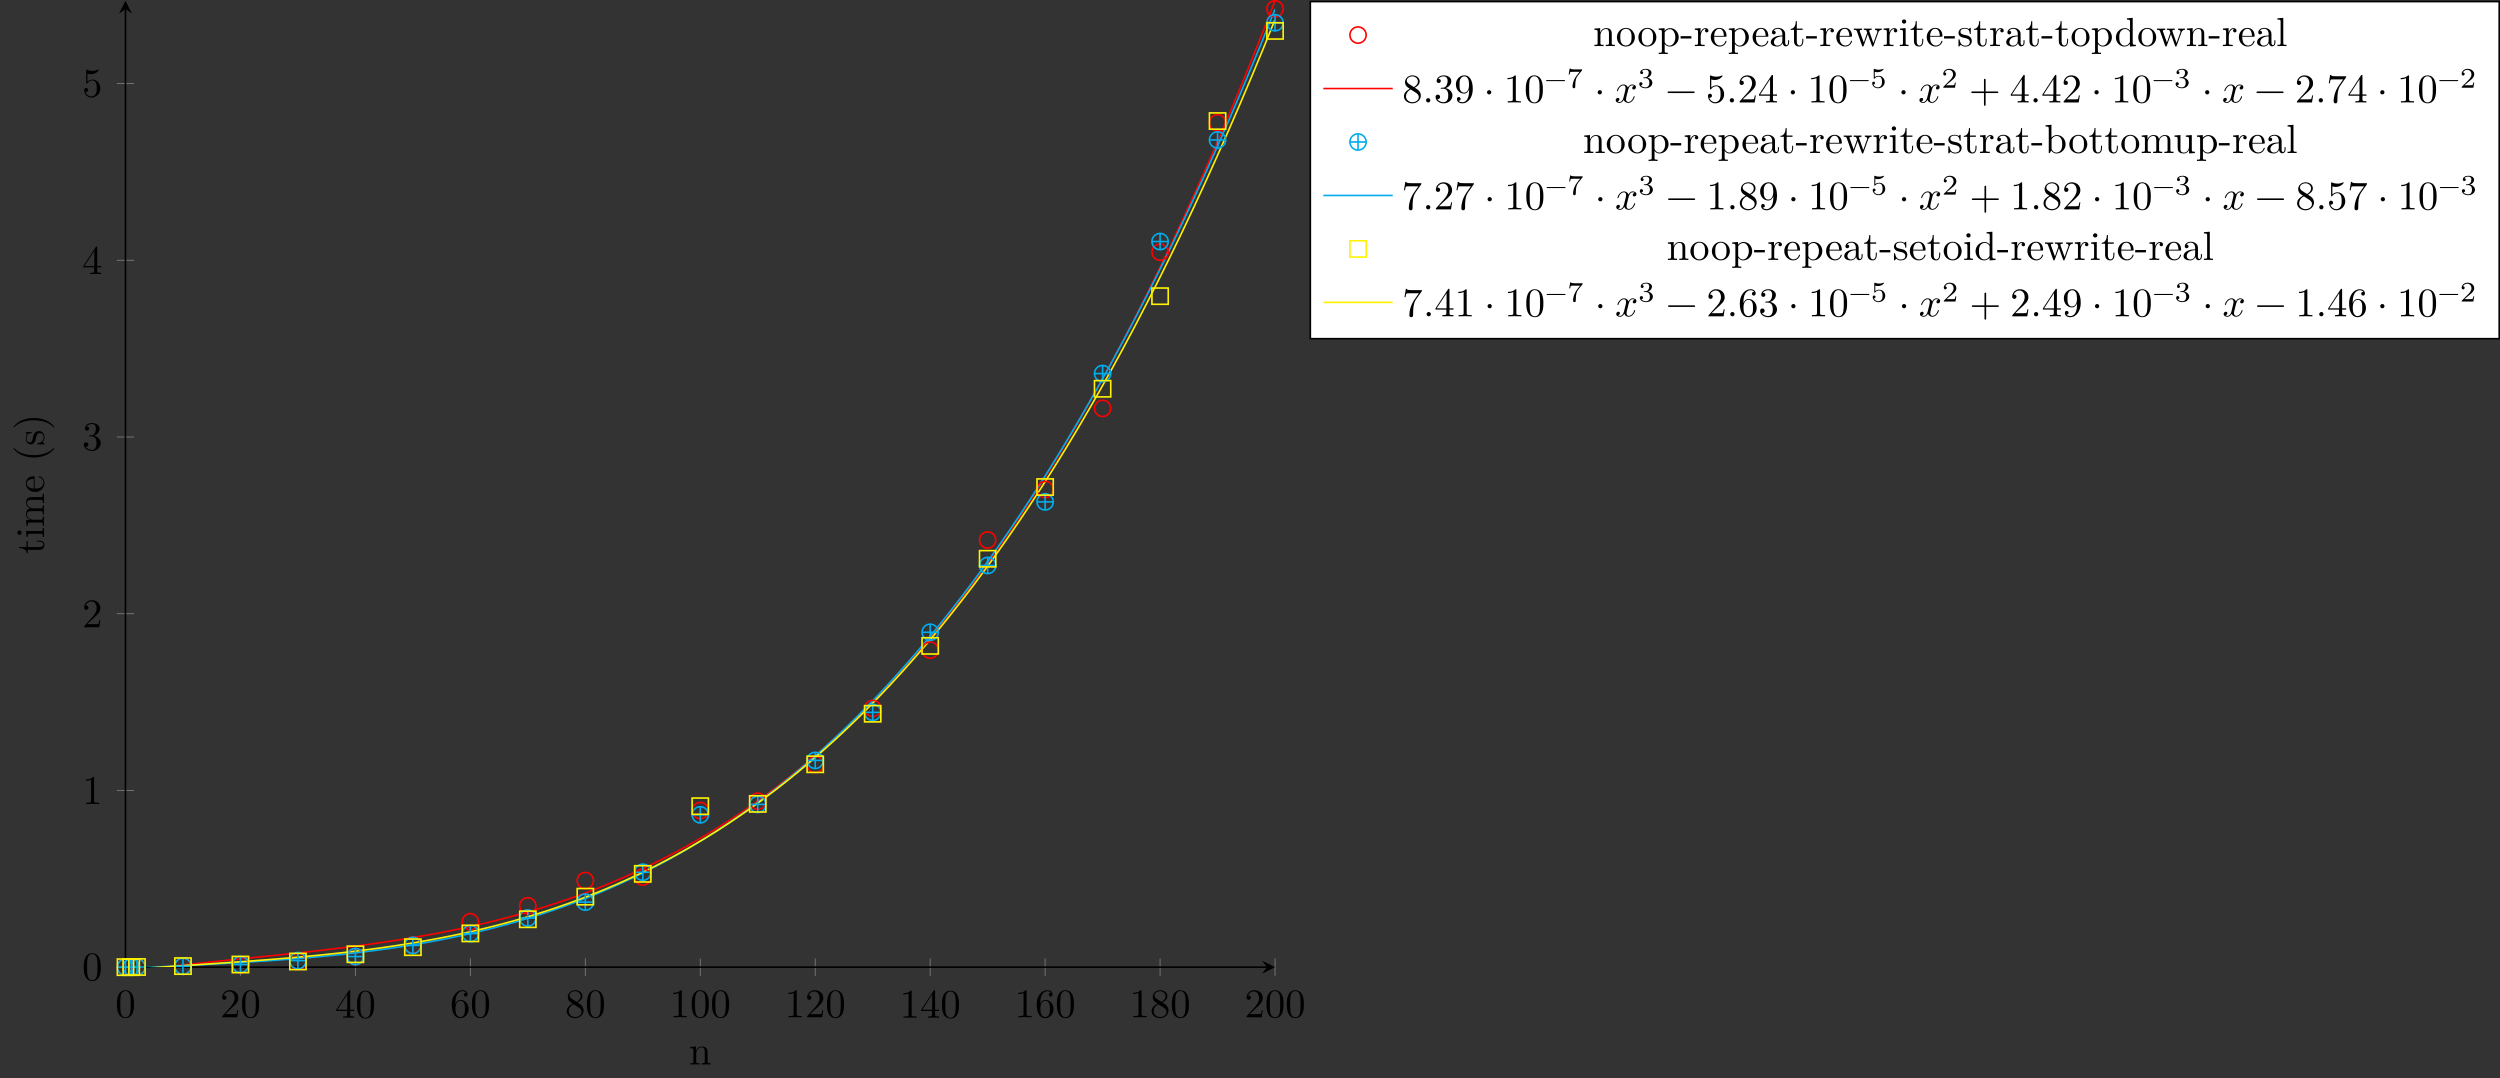 <?xml version="1.0" encoding="UTF-8"?>
<svg xmlns="http://www.w3.org/2000/svg" xmlns:xlink="http://www.w3.org/1999/xlink" width="612.622pt" height="264.174pt" viewBox="0 0 612.622 264.174" version="1.1">
<rect x="0" y="0" width="612.622" height="264.174" fill="#333333" stroke="none"/>
<defs>
<g>
<symbol overflow="visible" id="glyph0-0">
<path style="stroke:none;" d=""/>
</symbol>
<symbol overflow="visible" id="glyph0-1">
<path style="stroke:none;" d="M 4.578 -3.188 C 4.578 -3.984 4.531 -4.781 4.188 -5.516 C 3.734 -6.484 2.906 -6.641 2.5 -6.641 C 1.891 -6.641 1.172 -6.375 0.75 -5.453 C 0.438 -4.766 0.391 -3.984 0.391 -3.188 C 0.391 -2.438 0.422 -1.547 0.844 -0.781 C 1.266 0.016 2 0.219 2.484 0.219 C 3.016 0.219 3.781 0.016 4.219 -0.938 C 4.531 -1.625 4.578 -2.406 4.578 -3.188 Z M 3.766 -3.312 C 3.766 -2.562 3.766 -1.891 3.656 -1.25 C 3.5 -0.297 2.938 0 2.484 0 C 2.094 0 1.5 -0.25 1.328 -1.203 C 1.219 -1.797 1.219 -2.719 1.219 -3.312 C 1.219 -3.953 1.219 -4.609 1.297 -5.141 C 1.484 -6.328 2.234 -6.422 2.484 -6.422 C 2.812 -6.422 3.469 -6.234 3.656 -5.25 C 3.766 -4.688 3.766 -3.938 3.766 -3.312 Z M 3.766 -3.312 "/>
</symbol>
<symbol overflow="visible" id="glyph0-2">
<path style="stroke:none;" d="M 4.469 -1.734 L 4.234 -1.734 C 4.172 -1.438 4.109 -1 4 -0.844 C 3.938 -0.766 3.281 -0.766 3.062 -0.766 L 1.266 -0.766 L 2.328 -1.797 C 3.875 -3.172 4.469 -3.703 4.469 -4.703 C 4.469 -5.844 3.578 -6.641 2.359 -6.641 C 1.234 -6.641 0.5 -5.719 0.5 -4.828 C 0.5 -4.281 1 -4.281 1.031 -4.281 C 1.203 -4.281 1.547 -4.391 1.547 -4.812 C 1.547 -5.062 1.359 -5.328 1.016 -5.328 C 0.938 -5.328 0.922 -5.328 0.891 -5.312 C 1.109 -5.969 1.656 -6.328 2.234 -6.328 C 3.141 -6.328 3.562 -5.516 3.562 -4.703 C 3.562 -3.906 3.078 -3.125 2.516 -2.5 L 0.609 -0.375 C 0.5 -0.266 0.5 -0.234 0.5 0 L 4.203 0 Z M 4.469 -1.734 "/>
</symbol>
<symbol overflow="visible" id="glyph0-3">
<path style="stroke:none;" d="M 4.688 -1.641 L 4.688 -1.953 L 3.703 -1.953 L 3.703 -6.484 C 3.703 -6.688 3.703 -6.75 3.531 -6.75 C 3.453 -6.75 3.422 -6.75 3.344 -6.625 L 0.281 -1.953 L 0.281 -1.641 L 2.938 -1.641 L 2.938 -0.781 C 2.938 -0.422 2.906 -0.312 2.172 -0.312 L 1.969 -0.312 L 1.969 0 C 2.375 -0.031 2.891 -0.031 3.312 -0.031 C 3.734 -0.031 4.25 -0.031 4.672 0 L 4.672 -0.312 L 4.453 -0.312 C 3.719 -0.312 3.703 -0.422 3.703 -0.781 L 3.703 -1.641 Z M 2.984 -1.953 L 0.562 -1.953 L 2.984 -5.672 Z M 2.984 -1.953 "/>
</symbol>
<symbol overflow="visible" id="glyph0-4">
<path style="stroke:none;" d="M 4.562 -2.031 C 4.562 -3.297 3.672 -4.25 2.562 -4.25 C 1.891 -4.25 1.516 -3.75 1.312 -3.266 L 1.312 -3.516 C 1.312 -6.031 2.547 -6.391 3.062 -6.391 C 3.297 -6.391 3.719 -6.328 3.938 -5.984 C 3.781 -5.984 3.391 -5.984 3.391 -5.547 C 3.391 -5.234 3.625 -5.078 3.844 -5.078 C 4 -5.078 4.312 -5.172 4.312 -5.562 C 4.312 -6.156 3.875 -6.641 3.047 -6.641 C 1.766 -6.641 0.422 -5.359 0.422 -3.156 C 0.422 -0.484 1.578 0.219 2.5 0.219 C 3.609 0.219 4.562 -0.719 4.562 -2.031 Z M 3.656 -2.047 C 3.656 -1.562 3.656 -1.062 3.484 -0.703 C 3.188 -0.109 2.734 -0.062 2.5 -0.062 C 1.875 -0.062 1.578 -0.656 1.516 -0.812 C 1.328 -1.281 1.328 -2.078 1.328 -2.25 C 1.328 -3.031 1.656 -4.031 2.547 -4.031 C 2.719 -4.031 3.172 -4.031 3.484 -3.406 C 3.656 -3.047 3.656 -2.531 3.656 -2.047 Z M 3.656 -2.047 "/>
</symbol>
<symbol overflow="visible" id="glyph0-5">
<path style="stroke:none;" d="M 4.562 -1.672 C 4.562 -2.031 4.453 -2.484 4.062 -2.906 C 3.875 -3.109 3.719 -3.203 3.078 -3.609 C 3.797 -3.984 4.281 -4.5 4.281 -5.156 C 4.281 -6.078 3.406 -6.641 2.5 -6.641 C 1.5 -6.641 0.688 -5.906 0.688 -4.969 C 0.688 -4.797 0.703 -4.344 1.125 -3.875 C 1.234 -3.766 1.609 -3.516 1.859 -3.344 C 1.281 -3.047 0.422 -2.5 0.422 -1.5 C 0.422 -0.453 1.438 0.219 2.484 0.219 C 3.609 0.219 4.562 -0.609 4.562 -1.672 Z M 3.844 -5.156 C 3.844 -4.578 3.453 -4.109 2.859 -3.766 L 1.625 -4.562 C 1.172 -4.859 1.125 -5.188 1.125 -5.359 C 1.125 -5.969 1.781 -6.391 2.484 -6.391 C 3.203 -6.391 3.844 -5.875 3.844 -5.156 Z M 4.062 -1.312 C 4.062 -0.578 3.312 -0.062 2.5 -0.062 C 1.641 -0.062 0.922 -0.672 0.922 -1.5 C 0.922 -2.078 1.234 -2.719 2.078 -3.188 L 3.312 -2.406 C 3.594 -2.219 4.062 -1.922 4.062 -1.312 Z M 4.062 -1.312 "/>
</symbol>
<symbol overflow="visible" id="glyph0-6">
<path style="stroke:none;" d="M 4.172 0 L 4.172 -0.312 L 3.859 -0.312 C 2.953 -0.312 2.938 -0.422 2.938 -0.781 L 2.938 -6.375 C 2.938 -6.625 2.938 -6.641 2.703 -6.641 C 2.078 -6 1.203 -6 0.891 -6 L 0.891 -5.688 C 1.094 -5.688 1.672 -5.688 2.188 -5.953 L 2.188 -0.781 C 2.188 -0.422 2.156 -0.312 1.266 -0.312 L 0.953 -0.312 L 0.953 0 C 1.297 -0.031 2.156 -0.031 2.562 -0.031 C 2.953 -0.031 3.828 -0.031 4.172 0 Z M 4.172 0 "/>
</symbol>
<symbol overflow="visible" id="glyph0-7">
<path style="stroke:none;" d="M 4.562 -1.703 C 4.562 -2.516 3.922 -3.297 2.891 -3.516 C 3.703 -3.781 4.281 -4.469 4.281 -5.266 C 4.281 -6.078 3.406 -6.641 2.453 -6.641 C 1.453 -6.641 0.688 -6.047 0.688 -5.281 C 0.688 -4.953 0.906 -4.766 1.203 -4.766 C 1.5 -4.766 1.703 -4.984 1.703 -5.281 C 1.703 -5.766 1.234 -5.766 1.094 -5.766 C 1.391 -6.266 2.047 -6.391 2.406 -6.391 C 2.828 -6.391 3.375 -6.172 3.375 -5.281 C 3.375 -5.156 3.344 -4.578 3.094 -4.141 C 2.797 -3.656 2.453 -3.625 2.203 -3.625 C 2.125 -3.609 1.891 -3.594 1.812 -3.594 C 1.734 -3.578 1.672 -3.562 1.672 -3.469 C 1.672 -3.359 1.734 -3.359 1.906 -3.359 L 2.344 -3.359 C 3.156 -3.359 3.531 -2.688 3.531 -1.703 C 3.531 -0.344 2.844 -0.062 2.406 -0.062 C 1.969 -0.062 1.219 -0.234 0.875 -0.812 C 1.219 -0.766 1.531 -0.984 1.531 -1.359 C 1.531 -1.719 1.266 -1.922 0.984 -1.922 C 0.734 -1.922 0.422 -1.781 0.422 -1.344 C 0.422 -0.438 1.344 0.219 2.438 0.219 C 3.656 0.219 4.562 -0.688 4.562 -1.703 Z M 4.562 -1.703 "/>
</symbol>
<symbol overflow="visible" id="glyph0-8">
<path style="stroke:none;" d="M 4.469 -2 C 4.469 -3.188 3.656 -4.188 2.578 -4.188 C 2.109 -4.188 1.672 -4.031 1.312 -3.672 L 1.312 -5.625 C 1.516 -5.562 1.844 -5.5 2.156 -5.5 C 3.391 -5.5 4.094 -6.406 4.094 -6.531 C 4.094 -6.594 4.062 -6.641 3.984 -6.641 C 3.984 -6.641 3.953 -6.641 3.906 -6.609 C 3.703 -6.516 3.219 -6.312 2.547 -6.312 C 2.156 -6.312 1.688 -6.391 1.219 -6.594 C 1.141 -6.625 1.109 -6.625 1.109 -6.625 C 1 -6.625 1 -6.547 1 -6.391 L 1 -3.438 C 1 -3.266 1 -3.188 1.141 -3.188 C 1.219 -3.188 1.234 -3.203 1.281 -3.266 C 1.391 -3.422 1.75 -3.969 2.562 -3.969 C 3.078 -3.969 3.328 -3.516 3.406 -3.328 C 3.562 -2.953 3.594 -2.578 3.594 -2.078 C 3.594 -1.719 3.594 -1.125 3.344 -0.703 C 3.109 -0.312 2.734 -0.062 2.281 -0.062 C 1.562 -0.062 0.984 -0.594 0.812 -1.172 C 0.844 -1.172 0.875 -1.156 0.984 -1.156 C 1.312 -1.156 1.484 -1.406 1.484 -1.641 C 1.484 -1.891 1.312 -2.141 0.984 -2.141 C 0.844 -2.141 0.5 -2.062 0.5 -1.609 C 0.5 -0.75 1.188 0.219 2.297 0.219 C 3.453 0.219 4.469 -0.734 4.469 -2 Z M 4.469 -2 "/>
</symbol>
<symbol overflow="visible" id="glyph0-9">
<path style="stroke:none;" d="M 1.906 -0.531 C 1.906 -0.812 1.672 -1.062 1.391 -1.062 C 1.094 -1.062 0.859 -0.812 0.859 -0.531 C 0.859 -0.234 1.094 0 1.391 0 C 1.672 0 1.906 -0.234 1.906 -0.531 Z M 1.906 -0.531 "/>
</symbol>
<symbol overflow="visible" id="glyph0-10">
<path style="stroke:none;" d="M 4.562 -3.281 C 4.562 -5.969 3.406 -6.641 2.516 -6.641 C 1.969 -6.641 1.484 -6.453 1.062 -6.016 C 0.641 -5.562 0.422 -5.141 0.422 -4.391 C 0.422 -3.156 1.297 -2.172 2.406 -2.172 C 3.016 -2.172 3.422 -2.594 3.656 -3.172 L 3.656 -2.844 C 3.656 -0.516 2.625 -0.062 2.047 -0.062 C 1.875 -0.062 1.328 -0.078 1.062 -0.422 C 1.5 -0.422 1.578 -0.703 1.578 -0.875 C 1.578 -1.188 1.344 -1.328 1.125 -1.328 C 0.969 -1.328 0.672 -1.25 0.672 -0.859 C 0.672 -0.188 1.203 0.219 2.047 0.219 C 3.344 0.219 4.562 -1.141 4.562 -3.281 Z M 3.641 -4.203 C 3.641 -3.375 3.297 -2.406 2.422 -2.406 C 2.266 -2.406 1.797 -2.406 1.5 -3.031 C 1.312 -3.406 1.312 -3.891 1.312 -4.391 C 1.312 -4.922 1.312 -5.391 1.531 -5.766 C 1.797 -6.266 2.172 -6.391 2.516 -6.391 C 2.984 -6.391 3.312 -6.047 3.484 -5.609 C 3.594 -5.281 3.641 -4.656 3.641 -4.203 Z M 3.641 -4.203 "/>
</symbol>
<symbol overflow="visible" id="glyph0-11">
<path style="stroke:none;" d="M 1.906 -2.5 C 1.906 -2.781 1.672 -3.016 1.391 -3.016 C 1.094 -3.016 0.859 -2.781 0.859 -2.5 C 0.859 -2.203 1.094 -1.969 1.391 -1.969 C 1.672 -1.969 1.906 -2.203 1.906 -2.5 Z M 1.906 -2.5 "/>
</symbol>
<symbol overflow="visible" id="glyph0-12">
<path style="stroke:none;" d="M 5.25 -3.75 C 5.25 -4.266 4.672 -4.406 4.328 -4.406 C 3.75 -4.406 3.406 -3.875 3.281 -3.656 C 3.031 -4.312 2.5 -4.406 2.203 -4.406 C 1.172 -4.406 0.594 -3.125 0.594 -2.875 C 0.594 -2.766 0.719 -2.766 0.719 -2.766 C 0.797 -2.766 0.828 -2.797 0.844 -2.875 C 1.188 -3.938 1.844 -4.188 2.188 -4.188 C 2.375 -4.188 2.719 -4.094 2.719 -3.516 C 2.719 -3.203 2.547 -2.547 2.188 -1.141 C 2.031 -0.531 1.672 -0.109 1.234 -0.109 C 1.172 -0.109 0.953 -0.109 0.734 -0.234 C 0.984 -0.297 1.203 -0.5 1.203 -0.781 C 1.203 -1.047 0.984 -1.125 0.844 -1.125 C 0.531 -1.125 0.297 -0.875 0.297 -0.547 C 0.297 -0.094 0.781 0.109 1.219 0.109 C 1.891 0.109 2.25 -0.594 2.266 -0.641 C 2.391 -0.281 2.75 0.109 3.344 0.109 C 4.375 0.109 4.938 -1.172 4.938 -1.422 C 4.938 -1.531 4.859 -1.531 4.828 -1.531 C 4.734 -1.531 4.719 -1.484 4.688 -1.422 C 4.359 -0.344 3.688 -0.109 3.375 -0.109 C 2.984 -0.109 2.828 -0.422 2.828 -0.766 C 2.828 -0.984 2.875 -1.203 2.984 -1.641 L 3.328 -3.016 C 3.391 -3.266 3.625 -4.188 4.312 -4.188 C 4.359 -4.188 4.609 -4.188 4.812 -4.062 C 4.531 -4 4.344 -3.766 4.344 -3.516 C 4.344 -3.359 4.453 -3.172 4.719 -3.172 C 4.938 -3.172 5.25 -3.344 5.25 -3.75 Z M 5.25 -3.75 "/>
</symbol>
<symbol overflow="visible" id="glyph0-13">
<path style="stroke:none;" d="M 7.203 -2.5 C 7.203 -2.609 7.109 -2.688 7 -2.688 L 0.75 -2.688 C 0.641 -2.688 0.562 -2.609 0.562 -2.5 C 0.562 -2.375 0.641 -2.297 0.75 -2.297 L 7 -2.297 C 7.109 -2.297 7.203 -2.375 7.203 -2.5 Z M 7.203 -2.5 "/>
</symbol>
<symbol overflow="visible" id="glyph0-14">
<path style="stroke:none;" d="M 7.203 -2.5 C 7.203 -2.609 7.109 -2.688 7 -2.688 L 4.078 -2.688 L 4.078 -5.609 C 4.078 -5.719 3.984 -5.812 3.875 -5.812 C 3.766 -5.812 3.672 -5.719 3.672 -5.609 L 3.672 -2.688 L 0.75 -2.688 C 0.641 -2.688 0.562 -2.609 0.562 -2.5 C 0.562 -2.375 0.641 -2.297 0.75 -2.297 L 3.672 -2.297 L 3.672 0.625 C 3.672 0.734 3.766 0.828 3.875 0.828 C 3.984 0.828 4.078 0.734 4.078 0.625 L 4.078 -2.297 L 7 -2.297 C 7.109 -2.297 7.203 -2.375 7.203 -2.5 Z M 7.203 -2.5 "/>
</symbol>
<symbol overflow="visible" id="glyph0-15">
<path style="stroke:none;" d="M 4.828 -6.422 L 2.406 -6.422 C 1.203 -6.422 1.172 -6.547 1.141 -6.734 L 0.891 -6.734 L 0.562 -4.688 L 0.812 -4.688 C 0.844 -4.844 0.922 -5.469 1.062 -5.594 C 1.125 -5.656 1.906 -5.656 2.031 -5.656 L 4.094 -5.656 L 2.984 -4.078 C 2.078 -2.734 1.75 -1.344 1.75 -0.328 C 1.75 -0.234 1.75 0.219 2.219 0.219 C 2.672 0.219 2.672 -0.234 2.672 -0.328 L 2.672 -0.844 C 2.672 -1.391 2.703 -1.938 2.781 -2.469 C 2.828 -2.703 2.953 -3.562 3.406 -4.172 L 4.75 -6.078 C 4.828 -6.188 4.828 -6.203 4.828 -6.422 Z M 4.828 -6.422 "/>
</symbol>
<symbol overflow="visible" id="glyph1-0">
<path style="stroke:none;" d=""/>
</symbol>
<symbol overflow="visible" id="glyph1-1">
<path style="stroke:none;" d="M 5.328 0 L 5.328 -0.312 C 4.812 -0.312 4.562 -0.312 4.562 -0.609 L 4.562 -2.516 C 4.562 -3.375 4.562 -3.672 4.25 -4.031 C 4.109 -4.203 3.781 -4.406 3.203 -4.406 C 2.469 -4.406 2 -3.984 1.719 -3.359 L 1.719 -4.406 L 0.312 -4.297 L 0.312 -3.984 C 1.016 -3.984 1.094 -3.922 1.094 -3.422 L 1.094 -0.75 C 1.094 -0.312 0.984 -0.312 0.312 -0.312 L 0.312 0 L 1.453 -0.031 L 2.562 0 L 2.562 -0.312 C 1.891 -0.312 1.781 -0.312 1.781 -0.75 L 1.781 -2.594 C 1.781 -3.625 2.5 -4.188 3.125 -4.188 C 3.766 -4.188 3.875 -3.656 3.875 -3.078 L 3.875 -0.75 C 3.875 -0.312 3.766 -0.312 3.094 -0.312 L 3.094 0 L 4.219 -0.031 Z M 5.328 0 "/>
</symbol>
<symbol overflow="visible" id="glyph1-2">
<path style="stroke:none;" d="M 4.688 -2.141 C 4.688 -3.406 3.703 -4.469 2.5 -4.469 C 1.25 -4.469 0.281 -3.375 0.281 -2.141 C 0.281 -0.844 1.312 0.109 2.484 0.109 C 3.688 0.109 4.688 -0.875 4.688 -2.141 Z M 3.875 -2.219 C 3.875 -1.859 3.875 -1.312 3.656 -0.875 C 3.422 -0.422 2.984 -0.141 2.5 -0.141 C 2.062 -0.141 1.625 -0.344 1.359 -0.812 C 1.109 -1.25 1.109 -1.859 1.109 -2.219 C 1.109 -2.609 1.109 -3.141 1.344 -3.578 C 1.609 -4.031 2.078 -4.25 2.484 -4.25 C 2.922 -4.25 3.344 -4.031 3.609 -3.594 C 3.875 -3.172 3.875 -2.594 3.875 -2.219 Z M 3.875 -2.219 "/>
</symbol>
<symbol overflow="visible" id="glyph1-3">
<path style="stroke:none;" d="M 5.188 -2.156 C 5.188 -3.422 4.234 -4.406 3.109 -4.406 C 2.328 -4.406 1.906 -3.969 1.719 -3.75 L 1.719 -4.406 L 0.281 -4.297 L 0.281 -3.984 C 0.984 -3.984 1.062 -3.922 1.062 -3.484 L 1.062 1.172 C 1.062 1.625 0.953 1.625 0.281 1.625 L 0.281 1.938 L 1.391 1.906 L 2.516 1.938 L 2.516 1.625 C 1.859 1.625 1.75 1.625 1.75 1.172 L 1.75 -0.594 C 1.797 -0.422 2.219 0.109 2.969 0.109 C 4.156 0.109 5.188 -0.875 5.188 -2.156 Z M 4.359 -2.156 C 4.359 -0.953 3.672 -0.109 2.938 -0.109 C 2.531 -0.109 2.156 -0.312 1.891 -0.719 C 1.75 -0.922 1.75 -0.938 1.75 -1.141 L 1.75 -3.359 C 2.031 -3.875 2.516 -4.156 3.031 -4.156 C 3.766 -4.156 4.359 -3.281 4.359 -2.156 Z M 4.359 -2.156 "/>
</symbol>
<symbol overflow="visible" id="glyph1-4">
<path style="stroke:none;" d="M 2.75 -1.859 L 2.75 -2.438 L 0.109 -2.438 L 0.109 -1.859 Z M 2.75 -1.859 "/>
</symbol>
<symbol overflow="visible" id="glyph1-5">
<path style="stroke:none;" d="M 3.625 -3.797 C 3.625 -4.109 3.312 -4.406 2.891 -4.406 C 2.156 -4.406 1.797 -3.734 1.672 -3.312 L 1.672 -4.406 L 0.281 -4.297 L 0.281 -3.984 C 0.984 -3.984 1.062 -3.922 1.062 -3.422 L 1.062 -0.75 C 1.062 -0.312 0.953 -0.312 0.281 -0.312 L 0.281 0 L 1.422 -0.031 C 1.812 -0.031 2.281 -0.031 2.688 0 L 2.688 -0.312 L 2.469 -0.312 C 1.734 -0.312 1.719 -0.422 1.719 -0.781 L 1.719 -2.312 C 1.719 -3.297 2.141 -4.188 2.891 -4.188 C 2.953 -4.188 2.984 -4.188 3 -4.172 C 2.969 -4.172 2.766 -4.047 2.766 -3.781 C 2.766 -3.516 2.984 -3.359 3.203 -3.359 C 3.375 -3.359 3.625 -3.484 3.625 -3.797 Z M 3.625 -3.797 "/>
</symbol>
<symbol overflow="visible" id="glyph1-6">
<path style="stroke:none;" d="M 4.141 -1.188 C 4.141 -1.281 4.062 -1.312 4 -1.312 C 3.922 -1.312 3.891 -1.25 3.875 -1.172 C 3.531 -0.141 2.625 -0.141 2.531 -0.141 C 2.031 -0.141 1.641 -0.438 1.406 -0.812 C 1.109 -1.281 1.109 -1.938 1.109 -2.297 L 3.891 -2.297 C 4.109 -2.297 4.141 -2.297 4.141 -2.516 C 4.141 -3.5 3.594 -4.469 2.359 -4.469 C 1.203 -4.469 0.281 -3.438 0.281 -2.188 C 0.281 -0.859 1.328 0.109 2.469 0.109 C 3.688 0.109 4.141 -1 4.141 -1.188 Z M 3.484 -2.516 L 1.109 -2.516 C 1.172 -4 2.016 -4.25 2.359 -4.25 C 3.375 -4.25 3.484 -2.906 3.484 -2.516 Z M 3.484 -2.516 "/>
</symbol>
<symbol overflow="visible" id="glyph1-7">
<path style="stroke:none;" d="M 4.812 -0.891 L 4.812 -1.453 L 4.562 -1.453 L 4.562 -0.891 C 4.562 -0.312 4.312 -0.25 4.203 -0.25 C 3.875 -0.25 3.844 -0.703 3.844 -0.75 L 3.844 -2.734 C 3.844 -3.156 3.844 -3.547 3.484 -3.922 C 3.094 -4.312 2.594 -4.469 2.109 -4.469 C 1.297 -4.469 0.609 -4 0.609 -3.344 C 0.609 -3.047 0.812 -2.875 1.062 -2.875 C 1.344 -2.875 1.531 -3.078 1.531 -3.328 C 1.531 -3.453 1.469 -3.781 1.016 -3.781 C 1.281 -4.141 1.781 -4.25 2.094 -4.25 C 2.578 -4.25 3.156 -3.859 3.156 -2.969 L 3.156 -2.609 C 2.641 -2.578 1.938 -2.547 1.312 -2.25 C 0.562 -1.906 0.312 -1.391 0.312 -0.953 C 0.312 -0.141 1.281 0.109 1.906 0.109 C 2.578 0.109 3.031 -0.297 3.219 -0.75 C 3.266 -0.359 3.531 0.062 4 0.062 C 4.203 0.062 4.812 -0.078 4.812 -0.891 Z M 3.156 -1.391 C 3.156 -0.453 2.438 -0.109 1.984 -0.109 C 1.5 -0.109 1.094 -0.453 1.094 -0.953 C 1.094 -1.5 1.5 -2.328 3.156 -2.391 Z M 3.156 -1.391 "/>
</symbol>
<symbol overflow="visible" id="glyph1-8">
<path style="stroke:none;" d="M 3.312 -1.234 L 3.312 -1.797 L 3.062 -1.797 L 3.062 -1.25 C 3.062 -0.516 2.766 -0.141 2.391 -0.141 C 1.719 -0.141 1.719 -1.047 1.719 -1.219 L 1.719 -3.984 L 3.156 -3.984 L 3.156 -4.297 L 1.719 -4.297 L 1.719 -6.125 L 1.469 -6.125 C 1.469 -5.312 1.172 -4.25 0.188 -4.203 L 0.188 -3.984 L 1.031 -3.984 L 1.031 -1.234 C 1.031 -0.016 1.969 0.109 2.328 0.109 C 3.031 0.109 3.312 -0.594 3.312 -1.234 Z M 3.312 -1.234 "/>
</symbol>
<symbol overflow="visible" id="glyph1-9">
<path style="stroke:none;" d="M 7.016 -3.984 L 7.016 -4.297 C 6.781 -4.281 6.5 -4.266 6.281 -4.266 L 5.359 -4.297 L 5.359 -3.984 C 5.719 -3.984 5.938 -3.797 5.938 -3.516 C 5.938 -3.453 5.938 -3.422 5.875 -3.297 L 4.969 -0.75 L 3.984 -3.531 C 3.953 -3.656 3.938 -3.672 3.938 -3.719 C 3.938 -3.984 4.328 -3.984 4.531 -3.984 L 4.531 -4.297 L 3.484 -4.266 C 3.188 -4.266 2.906 -4.281 2.609 -4.297 L 2.609 -3.984 C 2.969 -3.984 3.125 -3.969 3.234 -3.844 C 3.281 -3.781 3.391 -3.484 3.453 -3.297 L 2.609 -0.875 L 1.656 -3.531 C 1.609 -3.656 1.609 -3.672 1.609 -3.719 C 1.609 -3.984 2 -3.984 2.188 -3.984 L 2.188 -4.297 L 1.109 -4.266 L 0.172 -4.297 L 0.172 -3.984 C 0.672 -3.984 0.797 -3.953 0.922 -3.641 L 2.172 -0.109 C 2.219 0.031 2.25 0.109 2.375 0.109 C 2.516 0.109 2.531 0.047 2.578 -0.094 L 3.594 -2.906 L 4.609 -0.078 C 4.641 0.031 4.672 0.109 4.812 0.109 C 4.938 0.109 4.969 0.016 5 -0.078 L 6.172 -3.344 C 6.344 -3.844 6.656 -3.984 7.016 -3.984 Z M 7.016 -3.984 "/>
</symbol>
<symbol overflow="visible" id="glyph1-10">
<path style="stroke:none;" d="M 2.469 0 L 2.469 -0.312 C 1.797 -0.312 1.766 -0.359 1.766 -0.75 L 1.766 -4.406 L 0.375 -4.297 L 0.375 -3.984 C 1.016 -3.984 1.109 -3.922 1.109 -3.438 L 1.109 -0.75 C 1.109 -0.312 1 -0.312 0.328 -0.312 L 0.328 0 L 1.422 -0.031 C 1.781 -0.031 2.125 -0.016 2.469 0 Z M 1.906 -6.016 C 1.906 -6.297 1.688 -6.547 1.391 -6.547 C 1.047 -6.547 0.844 -6.266 0.844 -6.016 C 0.844 -5.75 1.078 -5.5 1.375 -5.5 C 1.719 -5.5 1.906 -5.766 1.906 -6.016 Z M 1.906 -6.016 "/>
</symbol>
<symbol overflow="visible" id="glyph1-11">
<path style="stroke:none;" d="M 3.594 -1.281 C 3.594 -1.797 3.297 -2.109 3.172 -2.219 C 2.844 -2.547 2.453 -2.625 2.031 -2.703 C 1.469 -2.812 0.812 -2.938 0.812 -3.516 C 0.812 -3.875 1.062 -4.281 1.922 -4.281 C 3.016 -4.281 3.078 -3.375 3.094 -3.078 C 3.094 -2.984 3.203 -2.984 3.203 -2.984 C 3.344 -2.984 3.344 -3.031 3.344 -3.219 L 3.344 -4.234 C 3.344 -4.391 3.344 -4.469 3.234 -4.469 C 3.188 -4.469 3.156 -4.469 3.031 -4.344 C 3 -4.312 2.906 -4.219 2.859 -4.188 C 2.484 -4.469 2.078 -4.469 1.922 -4.469 C 0.703 -4.469 0.328 -3.797 0.328 -3.234 C 0.328 -2.891 0.484 -2.609 0.75 -2.391 C 1.078 -2.141 1.359 -2.078 2.078 -1.938 C 2.297 -1.891 3.109 -1.734 3.109 -1.016 C 3.109 -0.516 2.766 -0.109 1.984 -0.109 C 1.141 -0.109 0.781 -0.672 0.594 -1.531 C 0.562 -1.656 0.562 -1.688 0.453 -1.688 C 0.328 -1.688 0.328 -1.625 0.328 -1.453 L 0.328 -0.125 C 0.328 0.047 0.328 0.109 0.438 0.109 C 0.484 0.109 0.5 0.094 0.688 -0.094 C 0.703 -0.109 0.703 -0.125 0.891 -0.312 C 1.328 0.094 1.781 0.109 1.984 0.109 C 3.125 0.109 3.594 -0.562 3.594 -1.281 Z M 3.594 -1.281 "/>
</symbol>
<symbol overflow="visible" id="glyph1-12">
<path style="stroke:none;" d="M 5.25 0 L 5.25 -0.312 C 4.562 -0.312 4.469 -0.375 4.469 -0.875 L 4.469 -6.922 L 3.047 -6.812 L 3.047 -6.5 C 3.734 -6.5 3.812 -6.438 3.812 -5.938 L 3.812 -3.781 C 3.531 -4.141 3.094 -4.406 2.562 -4.406 C 1.391 -4.406 0.344 -3.422 0.344 -2.141 C 0.344 -0.875 1.312 0.109 2.453 0.109 C 3.094 0.109 3.531 -0.234 3.781 -0.547 L 3.781 0.109 Z M 3.781 -1.172 C 3.781 -1 3.781 -0.984 3.672 -0.812 C 3.375 -0.328 2.938 -0.109 2.5 -0.109 C 2.047 -0.109 1.688 -0.375 1.453 -0.75 C 1.203 -1.156 1.172 -1.719 1.172 -2.141 C 1.172 -2.5 1.188 -3.094 1.469 -3.547 C 1.688 -3.859 2.062 -4.188 2.609 -4.188 C 2.953 -4.188 3.375 -4.031 3.672 -3.594 C 3.781 -3.422 3.781 -3.406 3.781 -3.219 Z M 3.781 -1.172 "/>
</symbol>
<symbol overflow="visible" id="glyph1-13">
<path style="stroke:none;" d="M 2.547 0 L 2.547 -0.312 C 1.875 -0.312 1.766 -0.312 1.766 -0.75 L 1.766 -6.922 L 0.328 -6.812 L 0.328 -6.5 C 1.031 -6.5 1.109 -6.438 1.109 -5.938 L 1.109 -0.75 C 1.109 -0.312 1 -0.312 0.328 -0.312 L 0.328 0 L 1.438 -0.031 Z M 2.547 0 "/>
</symbol>
<symbol overflow="visible" id="glyph1-14">
<path style="stroke:none;" d="M 5.188 -2.156 C 5.188 -3.422 4.219 -4.406 3.078 -4.406 C 2.297 -4.406 1.875 -3.938 1.719 -3.766 L 1.719 -6.922 L 0.281 -6.812 L 0.281 -6.5 C 0.984 -6.5 1.062 -6.438 1.062 -5.938 L 1.062 0 L 1.312 0 L 1.672 -0.625 C 1.812 -0.391 2.234 0.109 2.969 0.109 C 4.156 0.109 5.188 -0.875 5.188 -2.156 Z M 4.359 -2.156 C 4.359 -1.797 4.344 -1.203 4.062 -0.75 C 3.844 -0.438 3.469 -0.109 2.938 -0.109 C 2.484 -0.109 2.125 -0.344 1.891 -0.719 C 1.75 -0.922 1.75 -0.953 1.75 -1.141 L 1.75 -3.188 C 1.75 -3.375 1.75 -3.391 1.859 -3.547 C 2.25 -4.109 2.797 -4.188 3.031 -4.188 C 3.484 -4.188 3.844 -3.922 4.078 -3.547 C 4.344 -3.141 4.359 -2.578 4.359 -2.156 Z M 4.359 -2.156 "/>
</symbol>
<symbol overflow="visible" id="glyph1-15">
<path style="stroke:none;" d="M 8.109 0 L 8.109 -0.312 C 7.594 -0.312 7.344 -0.312 7.328 -0.609 L 7.328 -2.516 C 7.328 -3.375 7.328 -3.672 7.016 -4.031 C 6.875 -4.203 6.547 -4.406 5.969 -4.406 C 5.141 -4.406 4.688 -3.812 4.531 -3.422 C 4.391 -4.297 3.656 -4.406 3.203 -4.406 C 2.469 -4.406 2 -3.984 1.719 -3.359 L 1.719 -4.406 L 0.312 -4.297 L 0.312 -3.984 C 1.016 -3.984 1.094 -3.922 1.094 -3.422 L 1.094 -0.75 C 1.094 -0.312 0.984 -0.312 0.312 -0.312 L 0.312 0 L 1.453 -0.031 L 2.562 0 L 2.562 -0.312 C 1.891 -0.312 1.781 -0.312 1.781 -0.75 L 1.781 -2.594 C 1.781 -3.625 2.5 -4.188 3.125 -4.188 C 3.766 -4.188 3.875 -3.656 3.875 -3.078 L 3.875 -0.75 C 3.875 -0.312 3.766 -0.312 3.094 -0.312 L 3.094 0 L 4.219 -0.031 L 5.328 0 L 5.328 -0.312 C 4.672 -0.312 4.562 -0.312 4.562 -0.75 L 4.562 -2.594 C 4.562 -3.625 5.266 -4.188 5.906 -4.188 C 6.531 -4.188 6.641 -3.656 6.641 -3.078 L 6.641 -0.75 C 6.641 -0.312 6.531 -0.312 5.859 -0.312 L 5.859 0 L 6.984 -0.031 Z M 8.109 0 "/>
</symbol>
<symbol overflow="visible" id="glyph1-16">
<path style="stroke:none;" d="M 5.328 0 L 5.328 -0.312 C 4.641 -0.312 4.562 -0.375 4.562 -0.875 L 4.562 -4.406 L 3.094 -4.297 L 3.094 -3.984 C 3.781 -3.984 3.875 -3.922 3.875 -3.422 L 3.875 -1.656 C 3.875 -0.781 3.391 -0.109 2.656 -0.109 C 1.828 -0.109 1.781 -0.578 1.781 -1.094 L 1.781 -4.406 L 0.312 -4.297 L 0.312 -3.984 C 1.094 -3.984 1.094 -3.953 1.094 -3.078 L 1.094 -1.578 C 1.094 -0.797 1.094 0.109 2.609 0.109 C 3.172 0.109 3.609 -0.172 3.891 -0.781 L 3.891 0.109 Z M 5.328 0 "/>
</symbol>
<symbol overflow="visible" id="glyph2-0">
<path style="stroke:none;" d=""/>
</symbol>
<symbol overflow="visible" id="glyph2-1">
<path style="stroke:none;" d="M -1.234 -3.312 L -1.797 -3.312 L -1.797 -3.062 L -1.25 -3.062 C -0.516 -3.062 -0.141 -2.766 -0.141 -2.391 C -0.141 -1.719 -1.047 -1.719 -1.219 -1.719 L -3.984 -1.719 L -3.984 -3.156 L -4.297 -3.156 L -4.297 -1.719 L -6.125 -1.719 L -6.125 -1.469 C -5.312 -1.469 -4.25 -1.172 -4.203 -0.188 L -3.984 -0.188 L -3.984 -1.031 L -1.234 -1.031 C -0.016 -1.031 0.109 -1.969 0.109 -2.328 C 0.109 -3.031 -0.594 -3.312 -1.234 -3.312 Z M -1.234 -3.312 "/>
</symbol>
<symbol overflow="visible" id="glyph2-2">
<path style="stroke:none;" d="M 0 -2.469 L -0.312 -2.469 C -0.312 -1.797 -0.359 -1.766 -0.75 -1.766 L -4.406 -1.766 L -4.297 -0.375 L -3.984 -0.375 C -3.984 -1.016 -3.922 -1.109 -3.438 -1.109 L -0.75 -1.109 C -0.312 -1.109 -0.312 -1 -0.312 -0.328 L 0 -0.328 L -0.031 -1.422 C -0.031 -1.781 -0.016 -2.125 0 -2.469 Z M -6.016 -1.906 C -6.297 -1.906 -6.547 -1.688 -6.547 -1.391 C -6.547 -1.047 -6.266 -0.844 -6.016 -0.844 C -5.75 -0.844 -5.5 -1.078 -5.5 -1.375 C -5.5 -1.719 -5.766 -1.906 -6.016 -1.906 Z M -6.016 -1.906 "/>
</symbol>
<symbol overflow="visible" id="glyph2-3">
<path style="stroke:none;" d="M 0 -8.109 L -0.312 -8.109 C -0.312 -7.594 -0.312 -7.344 -0.609 -7.328 L -2.516 -7.328 C -3.375 -7.328 -3.672 -7.328 -4.031 -7.016 C -4.203 -6.875 -4.406 -6.547 -4.406 -5.969 C -4.406 -5.141 -3.812 -4.688 -3.422 -4.531 C -4.297 -4.391 -4.406 -3.656 -4.406 -3.203 C -4.406 -2.469 -3.984 -2 -3.359 -1.719 L -4.406 -1.719 L -4.297 -0.312 L -3.984 -0.312 C -3.984 -1.016 -3.922 -1.094 -3.422 -1.094 L -0.75 -1.094 C -0.312 -1.094 -0.312 -0.984 -0.312 -0.312 L 0 -0.312 L -0.031 -1.453 L 0 -2.562 L -0.312 -2.562 C -0.312 -1.891 -0.312 -1.781 -0.75 -1.781 L -2.594 -1.781 C -3.625 -1.781 -4.188 -2.5 -4.188 -3.125 C -4.188 -3.766 -3.656 -3.875 -3.078 -3.875 L -0.75 -3.875 C -0.312 -3.875 -0.312 -3.766 -0.312 -3.094 L 0 -3.094 L -0.031 -4.219 L 0 -5.328 L -0.312 -5.328 C -0.312 -4.672 -0.312 -4.562 -0.75 -4.562 L -2.594 -4.562 C -3.625 -4.562 -4.188 -5.266 -4.188 -5.906 C -4.188 -6.531 -3.656 -6.641 -3.078 -6.641 L -0.75 -6.641 C -0.312 -6.641 -0.312 -6.531 -0.312 -5.859 L 0 -5.859 L -0.031 -6.984 Z M 0 -8.109 "/>
</symbol>
<symbol overflow="visible" id="glyph2-4">
<path style="stroke:none;" d="M -1.188 -4.141 C -1.281 -4.141 -1.312 -4.062 -1.312 -4 C -1.312 -3.922 -1.25 -3.891 -1.172 -3.875 C -0.141 -3.531 -0.141 -2.625 -0.141 -2.531 C -0.141 -2.031 -0.438 -1.641 -0.812 -1.406 C -1.281 -1.109 -1.938 -1.109 -2.297 -1.109 L -2.297 -3.891 C -2.297 -4.109 -2.297 -4.141 -2.516 -4.141 C -3.5 -4.141 -4.469 -3.594 -4.469 -2.359 C -4.469 -1.203 -3.438 -0.281 -2.188 -0.281 C -0.859 -0.281 0.109 -1.328 0.109 -2.469 C 0.109 -3.688 -1 -4.141 -1.188 -4.141 Z M -2.516 -3.484 L -2.516 -1.109 C -4 -1.172 -4.25 -2.016 -4.25 -2.359 C -4.25 -3.375 -2.906 -3.484 -2.516 -3.484 Z M -2.516 -3.484 "/>
</symbol>
<symbol overflow="visible" id="glyph2-5">
<path style="stroke:none;" d="M 2.391 -3.297 C 2.359 -3.297 2.344 -3.297 2.172 -3.125 C 0.922 -1.891 -0.969 -1.562 -2.5 -1.562 C -4.234 -1.562 -5.969 -1.938 -7.203 -3.172 C -7.328 -3.297 -7.344 -3.297 -7.375 -3.297 C -7.453 -3.297 -7.484 -3.266 -7.484 -3.203 C -7.484 -3.094 -6.797 -2.203 -5.531 -1.609 C -4.438 -1.109 -3.328 -0.984 -2.5 -0.984 C -1.719 -0.984 -0.516 -1.094 0.625 -1.641 C 1.844 -2.25 2.5 -3.094 2.5 -3.203 C 2.5 -3.266 2.469 -3.297 2.391 -3.297 Z M 2.391 -3.297 "/>
</symbol>
<symbol overflow="visible" id="glyph2-6">
<path style="stroke:none;" d="M -1.281 -3.594 C -1.797 -3.594 -2.109 -3.297 -2.219 -3.172 C -2.547 -2.844 -2.625 -2.453 -2.703 -2.031 C -2.812 -1.469 -2.938 -0.812 -3.516 -0.812 C -3.875 -0.812 -4.281 -1.062 -4.281 -1.922 C -4.281 -3.016 -3.375 -3.078 -3.078 -3.094 C -2.984 -3.094 -2.984 -3.203 -2.984 -3.203 C -2.984 -3.344 -3.031 -3.344 -3.219 -3.344 L -4.234 -3.344 C -4.391 -3.344 -4.469 -3.344 -4.469 -3.234 C -4.469 -3.188 -4.469 -3.156 -4.344 -3.031 C -4.312 -3 -4.219 -2.906 -4.188 -2.859 C -4.469 -2.484 -4.469 -2.078 -4.469 -1.922 C -4.469 -0.703 -3.797 -0.328 -3.234 -0.328 C -2.891 -0.328 -2.609 -0.484 -2.391 -0.75 C -2.141 -1.078 -2.078 -1.359 -1.938 -2.078 C -1.891 -2.297 -1.734 -3.109 -1.016 -3.109 C -0.516 -3.109 -0.109 -2.766 -0.109 -1.984 C -0.109 -1.141 -0.672 -0.781 -1.531 -0.594 C -1.656 -0.562 -1.688 -0.562 -1.688 -0.453 C -1.688 -0.328 -1.625 -0.328 -1.453 -0.328 L -0.125 -0.328 C 0.047 -0.328 0.109 -0.328 0.109 -0.438 C 0.109 -0.484 0.094 -0.5 -0.094 -0.688 C -0.109 -0.703 -0.125 -0.703 -0.312 -0.891 C 0.094 -1.328 0.109 -1.781 0.109 -1.984 C 0.109 -3.125 -0.562 -3.594 -1.281 -3.594 Z M -1.281 -3.594 "/>
</symbol>
<symbol overflow="visible" id="glyph2-7">
<path style="stroke:none;" d="M -2.5 -2.875 C -3.266 -2.875 -4.469 -2.766 -5.609 -2.219 C -6.828 -1.625 -7.484 -0.766 -7.484 -0.672 C -7.484 -0.609 -7.438 -0.562 -7.375 -0.562 C -7.344 -0.562 -7.328 -0.562 -7.141 -0.75 C -6.156 -1.734 -4.578 -2.297 -2.5 -2.297 C -0.781 -2.297 0.969 -1.938 2.219 -0.703 C 2.344 -0.562 2.359 -0.562 2.391 -0.562 C 2.453 -0.562 2.5 -0.609 2.5 -0.672 C 2.5 -0.766 1.812 -1.672 0.547 -2.25 C -0.547 -2.766 -1.656 -2.875 -2.5 -2.875 Z M -2.5 -2.875 "/>
</symbol>
<symbol overflow="visible" id="glyph3-0">
<path style="stroke:none;" d=""/>
</symbol>
<symbol overflow="visible" id="glyph3-1">
<path style="stroke:none;" d="M 5.031 -1.734 C 5.031 -1.812 4.969 -1.875 4.891 -1.875 L 0.531 -1.875 C 0.453 -1.875 0.391 -1.812 0.391 -1.734 C 0.391 -1.672 0.453 -1.609 0.531 -1.609 L 4.891 -1.609 C 4.969 -1.609 5.031 -1.672 5.031 -1.734 Z M 5.031 -1.734 "/>
</symbol>
<symbol overflow="visible" id="glyph3-2">
<path style="stroke:none;" d="M 3.797 -4.484 L 1.969 -4.484 C 1.688 -4.484 1.609 -4.5 1.359 -4.516 C 1 -4.547 0.984 -4.594 0.969 -4.703 L 0.734 -4.703 L 0.484 -3.219 L 0.719 -3.219 C 0.734 -3.328 0.812 -3.781 0.922 -3.859 C 0.969 -3.891 1.547 -3.891 1.641 -3.891 L 3.156 -3.891 L 2.438 -2.969 C 1.531 -1.781 1.438 -0.672 1.438 -0.266 C 1.438 -0.188 1.438 0.141 1.766 0.141 C 2.109 0.141 2.109 -0.172 2.109 -0.266 L 2.109 -0.547 C 2.109 -1.891 2.391 -2.516 2.688 -2.891 L 3.734 -4.203 C 3.797 -4.297 3.797 -4.312 3.797 -4.484 Z M 3.797 -4.484 "/>
</symbol>
<symbol overflow="visible" id="glyph3-3">
<path style="stroke:none;" d="M 3.578 -1.203 C 3.578 -1.75 3.141 -2.297 2.375 -2.453 C 3.094 -2.719 3.359 -3.234 3.359 -3.672 C 3.359 -4.219 2.734 -4.625 1.953 -4.625 C 1.188 -4.625 0.594 -4.25 0.594 -3.688 C 0.594 -3.453 0.75 -3.328 0.953 -3.328 C 1.172 -3.328 1.312 -3.484 1.312 -3.672 C 1.312 -3.875 1.172 -4.031 0.953 -4.047 C 1.203 -4.344 1.672 -4.422 1.938 -4.422 C 2.25 -4.422 2.688 -4.266 2.688 -3.672 C 2.688 -3.375 2.594 -3.047 2.406 -2.844 C 2.188 -2.578 1.984 -2.562 1.641 -2.531 C 1.469 -2.516 1.453 -2.516 1.422 -2.516 C 1.422 -2.516 1.344 -2.5 1.344 -2.422 C 1.344 -2.328 1.406 -2.328 1.531 -2.328 L 1.906 -2.328 C 2.453 -2.328 2.844 -1.953 2.844 -1.203 C 2.844 -0.344 2.328 -0.078 1.938 -0.078 C 1.656 -0.078 1.031 -0.156 0.75 -0.578 C 1.078 -0.578 1.156 -0.812 1.156 -0.969 C 1.156 -1.188 0.984 -1.344 0.766 -1.344 C 0.578 -1.344 0.375 -1.219 0.375 -0.938 C 0.375 -0.281 1.094 0.141 1.938 0.141 C 2.906 0.141 3.578 -0.516 3.578 -1.203 Z M 3.578 -1.203 "/>
</symbol>
<symbol overflow="visible" id="glyph3-4">
<path style="stroke:none;" d="M 3.516 -1.406 C 3.516 -2.188 2.922 -2.906 2.062 -2.906 C 1.75 -2.906 1.391 -2.844 1.078 -2.578 L 1.078 -3.891 C 1.438 -3.797 1.641 -3.797 1.75 -3.797 C 2.672 -3.797 3.219 -4.422 3.219 -4.531 C 3.219 -4.609 3.172 -4.625 3.141 -4.625 C 3.141 -4.625 3.109 -4.625 3.078 -4.609 C 2.906 -4.547 2.547 -4.406 2.031 -4.406 C 1.828 -4.406 1.469 -4.422 1.016 -4.594 C 0.938 -4.625 0.922 -4.625 0.922 -4.625 C 0.828 -4.625 0.828 -4.547 0.828 -4.438 L 0.828 -2.391 C 0.828 -2.266 0.828 -2.188 0.938 -2.188 C 1 -2.188 1.016 -2.188 1.078 -2.281 C 1.375 -2.656 1.812 -2.719 2.047 -2.719 C 2.469 -2.719 2.656 -2.391 2.688 -2.328 C 2.812 -2.094 2.859 -1.828 2.859 -1.422 C 2.859 -1.219 2.859 -0.812 2.641 -0.5 C 2.469 -0.25 2.172 -0.078 1.828 -0.078 C 1.375 -0.078 0.906 -0.328 0.734 -0.797 C 1 -0.781 1.141 -0.953 1.141 -1.141 C 1.141 -1.438 0.875 -1.484 0.781 -1.484 C 0.781 -1.484 0.438 -1.484 0.438 -1.109 C 0.438 -0.484 1.016 0.141 1.844 0.141 C 2.734 0.141 3.516 -0.516 3.516 -1.406 Z M 3.516 -1.406 "/>
</symbol>
<symbol overflow="visible" id="glyph3-5">
<path style="stroke:none;" d="M 3.516 -1.266 L 3.281 -1.266 C 3.266 -1.109 3.188 -0.703 3.094 -0.641 C 3.047 -0.594 2.516 -0.594 2.406 -0.594 L 1.125 -0.594 C 1.859 -1.234 2.109 -1.438 2.516 -1.766 C 3.031 -2.172 3.516 -2.609 3.516 -3.266 C 3.516 -4.109 2.781 -4.625 1.891 -4.625 C 1.031 -4.625 0.438 -4.016 0.438 -3.375 C 0.438 -3.031 0.734 -2.984 0.812 -2.984 C 0.969 -2.984 1.172 -3.109 1.172 -3.359 C 1.172 -3.484 1.125 -3.734 0.766 -3.734 C 0.984 -4.219 1.453 -4.375 1.781 -4.375 C 2.484 -4.375 2.844 -3.828 2.844 -3.266 C 2.844 -2.656 2.406 -2.188 2.188 -1.938 L 0.516 -0.266 C 0.438 -0.203 0.438 -0.188 0.438 0 L 3.312 0 Z M 3.516 -1.266 "/>
</symbol>
</g>
<clipPath id="clip1">
  <path d="M 30.75 0.195 L 312.445 0.195 L 312.445 237 L 30.75 237 Z M 30.75 0.195 "/>
</clipPath>
<clipPath id="clip2">
  <path d="M 321 0 L 612.621 0 L 612.621 83 L 321 83 Z M 321 0 "/>
</clipPath>
<clipPath id="clip3">
  <path d="M 320 0 L 612.621 0 L 612.621 84 L 320 84 Z M 320 0 "/>
</clipPath>
</defs>
<g id="surface1">
<path style="fill:none;stroke-width:0.199;stroke-linecap:butt;stroke-linejoin:miter;stroke:rgb(50%,50%,50%);stroke-opacity:1;stroke-miterlimit:10;" d="M 0 -2.125 L 0 2.125 M 28.168 -2.125 L 28.168 2.125 M 56.34 -2.125 L 56.34 2.125 M 84.508 -2.125 L 84.508 2.125 M 112.68 -2.125 L 112.68 2.125 M 140.848 -2.125 L 140.848 2.125 M 169.016 -2.125 L 169.016 2.125 M 197.188 -2.125 L 197.188 2.125 M 225.355 -2.125 L 225.355 2.125 M 253.527 -2.125 L 253.527 2.125 M 281.695 -2.125 L 281.695 2.125 " transform="matrix(1,0,0,-1,30.75,237)"/>
<path style="fill:none;stroke-width:0.199;stroke-linecap:butt;stroke-linejoin:miter;stroke:rgb(50%,50%,50%);stroke-opacity:1;stroke-miterlimit:10;" d="M -2.125 0 L 2.125 0 M -2.125 43.305 L 2.125 43.305 M -2.125 86.609 L 2.125 86.609 M -2.125 129.914 L 2.125 129.914 M -2.125 173.219 L 2.125 173.219 M -2.125 216.523 L 2.125 216.523 " transform="matrix(1,0,0,-1,30.75,237)"/>
<path style="fill:none;stroke-width:0.399;stroke-linecap:butt;stroke-linejoin:miter;stroke:rgb(0%,0%,0%);stroke-opacity:1;stroke-miterlimit:10;" d="M 0 0 L 279.703 0 " transform="matrix(1,0,0,-1,30.75,237)"/>
<path style=" stroke:none;fill-rule:nonzero;fill:rgb(0%,0%,0%);fill-opacity:1;" d="M 312.445 237 L 309.258 235.406 L 310.453 237 L 309.258 238.594 "/>
<path style="fill:none;stroke-width:0.399;stroke-linecap:butt;stroke-linejoin:miter;stroke:rgb(0%,0%,0%);stroke-opacity:1;stroke-miterlimit:10;" d="M 0 0 L 0 234.812 " transform="matrix(1,0,0,-1,30.75,237)"/>
<path style=" stroke:none;fill-rule:nonzero;fill:rgb(0%,0%,0%);fill-opacity:1;" d="M 30.75 0.195 L 29.156 3.383 L 30.75 2.188 L 32.344 3.383 "/>
<g style="fill:rgb(0%,0%,0%);fill-opacity:1;">
  <use xlink:href="#glyph0-1" x="28.26" y="249.281"/>
</g>
<g style="fill:rgb(0%,0%,0%);fill-opacity:1;">
  <use xlink:href="#glyph0-2" x="53.938" y="249.281"/>
  <use xlink:href="#glyph0-1" x="58.919" y="249.281"/>
</g>
<g style="fill:rgb(0%,0%,0%);fill-opacity:1;">
  <use xlink:href="#glyph0-3" x="82.108" y="249.391"/>
  <use xlink:href="#glyph0-1" x="87.089" y="249.391"/>
</g>
<g style="fill:rgb(0%,0%,0%);fill-opacity:1;">
  <use xlink:href="#glyph0-4" x="110.277" y="249.281"/>
  <use xlink:href="#glyph0-1" x="115.258" y="249.281"/>
</g>
<g style="fill:rgb(0%,0%,0%);fill-opacity:1;">
  <use xlink:href="#glyph0-5" x="138.446" y="249.281"/>
  <use xlink:href="#glyph0-1" x="143.427" y="249.281"/>
</g>
<g style="fill:rgb(0%,0%,0%);fill-opacity:1;">
  <use xlink:href="#glyph0-6" x="164.125" y="249.281"/>
  <use xlink:href="#glyph0-1" x="169.106" y="249.281"/>
  <use xlink:href="#glyph0-1" x="174.088" y="249.281"/>
</g>
<g style="fill:rgb(0%,0%,0%);fill-opacity:1;">
  <use xlink:href="#glyph0-6" x="192.294" y="249.281"/>
  <use xlink:href="#glyph0-2" x="197.275" y="249.281"/>
  <use xlink:href="#glyph0-1" x="202.257" y="249.281"/>
</g>
<g style="fill:rgb(0%,0%,0%);fill-opacity:1;">
  <use xlink:href="#glyph0-6" x="220.463" y="249.391"/>
  <use xlink:href="#glyph0-3" x="225.444" y="249.391"/>
  <use xlink:href="#glyph0-1" x="230.426" y="249.391"/>
</g>
<g style="fill:rgb(0%,0%,0%);fill-opacity:1;">
  <use xlink:href="#glyph0-6" x="248.632" y="249.281"/>
  <use xlink:href="#glyph0-4" x="253.613" y="249.281"/>
  <use xlink:href="#glyph0-1" x="258.595" y="249.281"/>
</g>
<g style="fill:rgb(0%,0%,0%);fill-opacity:1;">
  <use xlink:href="#glyph0-6" x="276.801" y="249.281"/>
  <use xlink:href="#glyph0-5" x="281.782" y="249.281"/>
  <use xlink:href="#glyph0-1" x="286.764" y="249.281"/>
</g>
<g style="fill:rgb(0%,0%,0%);fill-opacity:1;">
  <use xlink:href="#glyph0-2" x="304.971" y="249.281"/>
  <use xlink:href="#glyph0-1" x="309.952" y="249.281"/>
  <use xlink:href="#glyph0-1" x="314.934" y="249.281"/>
</g>
<g style="fill:rgb(0%,0%,0%);fill-opacity:1;">
  <use xlink:href="#glyph0-1" x="20.123" y="240.208"/>
</g>
<g style="fill:rgb(0%,0%,0%);fill-opacity:1;">
  <use xlink:href="#glyph0-6" x="20.123" y="197.014"/>
</g>
<g style="fill:rgb(0%,0%,0%);fill-opacity:1;">
  <use xlink:href="#glyph0-2" x="20.123" y="153.71"/>
</g>
<g style="fill:rgb(0%,0%,0%);fill-opacity:1;">
  <use xlink:href="#glyph0-7" x="20.123" y="110.297"/>
</g>
<g style="fill:rgb(0%,0%,0%);fill-opacity:1;">
  <use xlink:href="#glyph0-3" x="20.123" y="67.157"/>
</g>
<g style="fill:rgb(0%,0%,0%);fill-opacity:1;">
  <use xlink:href="#glyph0-8" x="20.123" y="23.689"/>
</g>
<g clip-path="url(#clip1)" clip-rule="nonzero">
<path style="fill:none;stroke-width:0.399;stroke-linecap:butt;stroke-linejoin:miter;stroke:rgb(100%,0%,0%);stroke-opacity:1;stroke-miterlimit:10;" d="M 0 -1.188 C 0 -1.188 2.055 -0.914 2.844 -0.809 C 3.637 -0.707 4.902 -0.547 5.691 -0.449 C 6.48 -0.352 7.746 -0.199 8.535 -0.105 C 9.324 -0.008 10.594 0.137 11.383 0.23 C 12.172 0.32 13.438 0.461 14.227 0.551 C 15.016 0.637 16.281 0.777 17.074 0.863 C 17.863 0.945 19.129 1.082 19.918 1.164 C 20.707 1.25 21.973 1.383 22.762 1.465 C 23.555 1.547 24.82 1.676 25.609 1.758 C 26.398 1.84 27.664 1.969 28.453 2.047 C 29.242 2.129 30.512 2.258 31.301 2.34 C 32.09 2.422 33.355 2.551 34.145 2.633 C 34.934 2.715 36.199 2.844 36.992 2.926 C 37.781 3.008 39.047 3.145 39.836 3.227 C 40.625 3.312 41.891 3.449 42.68 3.535 C 43.469 3.621 44.738 3.762 45.527 3.848 C 46.316 3.938 47.582 4.082 48.371 4.176 C 49.16 4.266 50.426 4.414 51.219 4.512 C 52.008 4.605 53.273 4.762 54.062 4.863 C 54.852 4.961 56.117 5.125 56.906 5.23 C 57.699 5.332 58.965 5.504 59.754 5.613 C 60.543 5.723 61.809 5.902 62.598 6.016 C 63.387 6.133 64.656 6.32 65.445 6.441 C 66.234 6.562 67.5 6.762 68.289 6.887 C 69.078 7.016 70.344 7.227 71.137 7.359 C 71.926 7.496 73.191 7.715 73.98 7.859 C 74.77 8 76.035 8.234 76.824 8.383 C 77.617 8.535 78.883 8.781 79.672 8.941 C 80.461 9.102 81.727 9.359 82.516 9.527 C 83.305 9.695 84.574 9.973 85.363 10.152 C 86.152 10.328 87.418 10.621 88.207 10.809 C 88.996 10.996 90.262 11.305 91.055 11.504 C 91.844 11.699 93.109 12.027 93.898 12.234 C 94.688 12.445 95.953 12.789 96.742 13.008 C 97.535 13.23 98.801 13.594 99.59 13.824 C 100.379 14.059 101.645 14.441 102.434 14.688 C 103.223 14.934 104.492 15.336 105.281 15.594 C 106.07 15.852 107.336 16.277 108.125 16.547 C 108.914 16.82 110.18 17.266 110.973 17.555 C 111.762 17.84 113.027 18.309 113.816 18.609 C 114.605 18.91 115.871 19.402 116.66 19.719 C 117.453 20.035 118.719 20.551 119.508 20.883 C 120.297 21.215 121.562 21.758 122.352 22.105 C 123.141 22.453 124.41 23.023 125.199 23.387 C 125.988 23.75 127.254 24.344 128.043 24.727 C 128.832 25.105 130.098 25.73 130.891 26.129 C 131.68 26.527 132.945 27.18 133.734 27.598 C 134.523 28.012 135.789 28.695 136.578 29.129 C 137.367 29.566 138.637 30.277 139.426 30.73 C 140.215 31.184 141.48 31.93 142.27 32.402 C 143.059 32.875 144.324 33.648 145.117 34.145 C 145.906 34.637 147.172 35.445 147.961 35.957 C 148.75 36.473 150.016 37.312 150.805 37.848 C 151.598 38.383 152.863 39.258 153.652 39.812 C 154.441 40.371 155.707 41.281 156.496 41.859 C 157.285 42.438 158.555 43.383 159.344 43.984 C 160.133 44.586 161.398 45.566 162.188 46.191 C 162.977 46.816 164.242 47.836 165.035 48.484 C 165.824 49.129 167.09 50.188 167.879 50.859 C 168.668 51.531 169.934 52.629 170.723 53.324 C 171.516 54.02 172.781 55.156 173.57 55.879 C 174.359 56.598 175.625 57.773 176.414 58.523 C 177.203 59.27 178.473 60.484 179.262 61.258 C 180.051 62.031 181.316 63.293 182.105 64.09 C 182.895 64.891 184.16 66.195 184.953 67.02 C 185.742 67.848 187.008 69.191 187.797 70.047 C 188.586 70.898 189.852 72.293 190.641 73.172 C 191.434 74.055 192.699 75.492 193.488 76.402 C 194.277 77.312 195.543 78.793 196.332 79.734 C 197.121 80.672 198.391 82.203 199.18 83.172 C 199.969 84.141 201.234 85.719 202.023 86.719 C 202.812 87.715 204.078 89.34 204.871 90.371 C 205.66 91.398 206.926 93.074 207.715 94.137 C 208.504 95.195 209.77 96.922 210.559 98.012 C 211.352 99.105 212.617 100.883 213.406 102.004 C 214.195 103.129 215.461 104.957 216.25 106.113 C 217.039 107.27 218.309 109.148 219.098 110.34 C 219.887 111.527 221.152 113.461 221.941 114.684 C 222.73 115.906 223.996 117.895 224.789 119.152 C 225.578 120.41 226.844 122.453 227.633 123.742 C 228.422 125.035 229.688 127.133 230.477 128.457 C 231.266 129.785 232.535 131.941 233.324 133.301 C 234.113 134.664 235.379 136.875 236.168 138.273 C 236.957 139.672 238.223 141.941 239.016 143.375 C 239.805 144.809 241.07 147.141 241.859 148.609 C 242.648 150.082 243.914 152.473 244.703 153.98 C 245.496 155.488 246.762 157.938 247.551 159.484 C 248.34 161.031 249.605 163.543 250.395 165.129 C 251.184 166.711 252.453 169.285 253.242 170.91 C 254.031 172.535 255.297 175.168 256.086 176.832 C 256.875 178.496 258.141 181.195 258.934 182.898 C 259.723 184.602 260.988 187.367 261.777 189.113 C 262.566 190.855 263.832 193.684 264.621 195.469 C 265.414 197.254 266.68 200.148 267.469 201.977 C 268.258 203.805 269.523 206.766 270.312 208.633 C 271.102 210.504 272.371 213.531 273.16 215.445 C 273.949 217.355 275.215 220.453 276.004 222.406 C 276.793 224.359 278.059 227.527 278.852 229.527 C 279.641 231.523 281.695 236.801 281.695 236.801 " transform="matrix(1,0,0,-1,30.75,237)"/>
<path style="fill:none;stroke-width:0.399;stroke-linecap:butt;stroke-linejoin:miter;stroke:rgb(0%,67.839%,93.729%);stroke-opacity:1;stroke-miterlimit:10;" d="M 0 -0.371 C 0 -0.371 2.055 -0.258 2.844 -0.215 C 3.637 -0.172 4.902 -0.105 5.691 -0.062 C 6.48 -0.023 7.746 0.043 8.535 0.086 C 9.324 0.125 10.594 0.191 11.383 0.23 C 12.172 0.27 13.438 0.336 14.227 0.375 C 15.016 0.414 16.281 0.48 17.074 0.523 C 17.863 0.562 19.129 0.629 19.918 0.672 C 20.707 0.711 21.973 0.781 22.762 0.824 C 23.555 0.867 24.82 0.938 25.609 0.984 C 26.398 1.027 27.664 1.102 28.453 1.148 C 29.242 1.195 30.512 1.273 31.301 1.324 C 32.09 1.375 33.355 1.457 34.145 1.512 C 34.934 1.562 36.199 1.652 36.992 1.707 C 37.781 1.766 39.047 1.859 39.836 1.922 C 40.625 1.98 41.891 2.082 42.68 2.148 C 43.469 2.211 44.738 2.32 45.527 2.391 C 46.316 2.461 47.582 2.578 48.371 2.652 C 49.16 2.727 50.426 2.852 51.219 2.934 C 52.008 3.016 53.273 3.148 54.062 3.234 C 54.852 3.324 56.117 3.469 56.906 3.562 C 57.699 3.656 58.965 3.812 59.754 3.91 C 60.543 4.012 61.809 4.18 62.598 4.289 C 63.387 4.395 64.656 4.574 65.445 4.691 C 66.234 4.809 67.5 5 68.289 5.125 C 69.078 5.25 70.344 5.457 71.137 5.59 C 71.926 5.723 73.191 5.941 73.98 6.086 C 74.77 6.227 76.035 6.461 76.824 6.613 C 77.617 6.766 78.883 7.02 79.672 7.18 C 80.461 7.344 81.727 7.609 82.516 7.781 C 83.305 7.953 84.574 8.238 85.363 8.422 C 86.152 8.605 87.418 8.91 88.207 9.105 C 88.996 9.297 90.262 9.621 91.055 9.828 C 91.844 10.031 93.109 10.375 93.898 10.594 C 94.688 10.812 95.953 11.172 96.742 11.402 C 97.535 11.633 98.801 12.016 99.59 12.258 C 100.379 12.504 101.645 12.906 102.434 13.164 C 103.223 13.422 104.492 13.848 105.281 14.117 C 106.07 14.391 107.336 14.836 108.125 15.125 C 108.914 15.41 110.18 15.879 110.973 16.18 C 111.762 16.48 113.027 16.977 113.816 17.293 C 114.605 17.609 115.871 18.129 116.66 18.461 C 117.453 18.793 118.719 19.336 119.508 19.684 C 120.297 20.031 121.562 20.605 122.352 20.969 C 123.141 21.332 124.41 21.93 125.199 22.312 C 125.988 22.695 127.254 23.32 128.043 23.719 C 128.832 24.117 130.098 24.77 130.891 25.188 C 131.68 25.605 132.945 26.285 133.734 26.723 C 134.523 27.156 135.789 27.867 136.578 28.32 C 137.367 28.777 138.637 29.52 139.426 29.992 C 140.215 30.465 141.48 31.238 142.27 31.73 C 143.059 32.223 144.324 33.027 145.117 33.539 C 145.906 34.051 147.172 34.891 147.961 35.422 C 148.75 35.953 150.016 36.824 150.805 37.379 C 151.598 37.934 152.863 38.836 153.652 39.41 C 154.441 39.984 155.707 40.926 156.496 41.523 C 157.285 42.117 158.555 43.094 159.344 43.711 C 160.133 44.328 161.398 45.34 162.188 45.98 C 162.977 46.621 164.242 47.668 165.035 48.332 C 165.824 48.996 167.09 50.082 167.879 50.77 C 168.668 51.457 169.934 52.578 170.723 53.289 C 171.516 54 172.781 55.16 173.57 55.898 C 174.359 56.633 175.625 57.832 176.414 58.594 C 177.203 59.355 178.473 60.594 179.262 61.379 C 180.051 62.168 181.316 63.445 182.105 64.258 C 182.895 65.07 184.16 66.391 184.953 67.23 C 185.742 68.066 187.008 69.43 187.797 70.293 C 188.586 71.16 189.852 72.566 190.641 73.457 C 191.434 74.348 192.699 75.797 193.488 76.715 C 194.277 77.633 195.543 79.129 196.332 80.074 C 197.121 81.02 198.391 82.559 199.18 83.535 C 199.969 84.508 201.234 86.094 202.023 87.098 C 202.812 88.098 204.078 89.73 204.871 90.762 C 205.66 91.793 206.926 93.473 207.715 94.531 C 208.504 95.594 209.77 97.32 210.559 98.41 C 211.352 99.504 212.617 101.277 213.406 102.398 C 214.195 103.52 215.461 105.344 216.25 106.496 C 217.039 107.648 218.309 109.523 219.098 110.707 C 219.887 111.891 221.152 113.812 221.941 115.027 C 222.73 116.242 223.996 118.219 224.789 119.465 C 225.578 120.711 226.844 122.738 227.633 124.02 C 228.422 125.301 229.688 127.379 230.477 128.691 C 231.266 130.004 232.535 132.137 233.324 133.48 C 234.113 134.828 235.379 137.016 236.168 138.395 C 236.957 139.773 238.223 142.016 239.016 143.43 C 239.805 144.844 241.07 147.141 241.859 148.59 C 242.648 150.039 243.914 152.391 244.703 153.875 C 245.496 155.359 246.762 157.766 247.551 159.285 C 248.34 160.805 249.605 163.273 250.395 164.828 C 251.184 166.383 252.453 168.906 253.242 170.5 C 254.031 172.09 255.297 174.676 256.086 176.305 C 256.875 177.934 258.141 180.574 258.934 182.242 C 259.723 183.906 260.988 186.609 261.777 188.312 C 262.566 190.016 263.832 192.781 264.621 194.523 C 265.414 196.266 266.68 199.09 267.469 200.871 C 268.258 202.652 269.523 205.539 270.312 207.359 C 271.102 209.176 272.371 212.125 273.16 213.984 C 273.949 215.844 275.215 218.859 276.004 220.758 C 276.793 222.656 278.059 225.734 278.852 227.676 C 279.641 229.613 281.695 234.734 281.695 234.734 " transform="matrix(1,0,0,-1,30.75,237)"/>
<path style="fill:none;stroke-width:0.399;stroke-linecap:butt;stroke-linejoin:miter;stroke:rgb(100%,94.899%,0%);stroke-opacity:1;stroke-miterlimit:10;" d="M 0 -0.633 C 0 -0.633 2.055 -0.477 2.844 -0.418 C 3.637 -0.359 4.902 -0.27 5.691 -0.211 C 6.48 -0.156 7.746 -0.066 8.535 -0.012 C 9.324 0.043 10.594 0.129 11.383 0.184 C 12.172 0.234 13.438 0.32 14.227 0.375 C 15.016 0.43 16.281 0.512 17.074 0.566 C 17.863 0.617 19.129 0.703 19.918 0.758 C 20.707 0.809 21.973 0.895 22.762 0.949 C 23.555 1.004 24.82 1.09 25.609 1.148 C 26.398 1.203 27.664 1.293 28.453 1.348 C 29.242 1.406 30.512 1.496 31.301 1.555 C 32.09 1.617 33.355 1.711 34.145 1.773 C 34.934 1.832 36.199 1.934 36.992 2 C 37.781 2.062 39.047 2.168 39.836 2.234 C 40.625 2.305 41.891 2.414 42.68 2.484 C 43.469 2.559 44.738 2.676 45.527 2.75 C 46.316 2.828 47.582 2.953 48.371 3.031 C 49.16 3.113 50.426 3.246 51.219 3.332 C 52.008 3.418 53.273 3.559 54.062 3.648 C 54.852 3.738 56.117 3.891 56.906 3.988 C 57.699 4.086 58.965 4.246 59.754 4.348 C 60.543 4.453 61.809 4.625 62.598 4.734 C 63.387 4.844 64.656 5.027 65.445 5.145 C 66.234 5.262 67.5 5.457 68.289 5.582 C 69.078 5.707 70.344 5.918 71.137 6.051 C 71.926 6.184 73.191 6.406 73.98 6.547 C 74.77 6.691 76.035 6.926 76.824 7.078 C 77.617 7.227 78.883 7.48 79.672 7.641 C 80.461 7.801 81.727 8.066 82.516 8.238 C 83.305 8.41 84.574 8.691 85.363 8.871 C 86.152 9.055 87.418 9.355 88.207 9.547 C 88.996 9.738 90.262 10.055 91.055 10.258 C 91.844 10.461 93.109 10.797 93.898 11.016 C 94.688 11.23 95.953 11.582 96.742 11.812 C 97.535 12.039 98.801 12.414 99.59 12.652 C 100.379 12.895 101.645 13.289 102.434 13.543 C 103.223 13.797 104.492 14.211 105.281 14.48 C 106.07 14.746 107.336 15.184 108.125 15.465 C 108.914 15.746 110.18 16.207 110.973 16.504 C 111.762 16.797 113.027 17.281 113.816 17.594 C 114.605 17.902 115.871 18.41 116.66 18.734 C 117.453 19.062 118.719 19.594 119.508 19.938 C 120.297 20.277 121.562 20.836 122.352 21.191 C 123.141 21.551 124.41 22.137 125.199 22.508 C 125.988 22.883 127.254 23.496 128.043 23.887 C 128.832 24.277 130.098 24.918 130.891 25.324 C 131.68 25.734 132.945 26.402 133.734 26.828 C 134.523 27.254 135.789 27.953 136.578 28.395 C 137.367 28.84 138.637 29.566 139.426 30.031 C 140.215 30.492 141.48 31.25 142.27 31.734 C 143.059 32.215 144.324 33.004 145.117 33.508 C 145.906 34.008 147.172 34.832 147.961 35.352 C 148.75 35.875 150.016 36.727 150.805 37.27 C 151.598 37.812 152.863 38.699 153.652 39.266 C 154.441 39.828 155.707 40.75 156.496 41.336 C 157.285 41.918 158.555 42.875 159.344 43.48 C 160.133 44.09 161.398 45.082 162.188 45.711 C 162.977 46.34 164.242 47.367 165.035 48.02 C 165.824 48.672 167.09 49.734 167.879 50.41 C 168.668 51.086 169.934 52.188 170.723 52.887 C 171.516 53.586 172.781 54.723 173.57 55.449 C 174.359 56.172 175.625 57.348 176.414 58.098 C 177.203 58.844 178.473 60.062 179.262 60.836 C 180.051 61.609 181.316 62.867 182.105 63.664 C 182.895 64.465 184.16 65.762 184.953 66.586 C 185.742 67.41 187.008 68.754 187.797 69.602 C 188.586 70.453 189.852 71.836 190.641 72.715 C 191.434 73.59 192.699 75.02 193.488 75.922 C 194.277 76.824 195.543 78.297 196.332 79.227 C 197.121 80.16 198.391 81.676 199.18 82.637 C 199.969 83.594 201.234 85.156 202.023 86.145 C 202.812 87.133 204.078 88.738 204.871 89.758 C 205.66 90.773 206.926 92.43 207.715 93.473 C 208.504 94.52 209.77 96.223 210.559 97.297 C 211.352 98.375 212.617 100.125 213.406 101.23 C 214.195 102.336 215.461 104.137 216.25 105.273 C 217.039 106.41 218.309 108.258 219.098 109.426 C 219.887 110.594 221.152 112.492 221.941 113.691 C 222.73 114.895 223.996 116.844 224.789 118.074 C 225.578 119.305 226.844 121.309 227.633 122.57 C 228.422 123.836 229.688 125.891 230.477 127.188 C 231.266 128.484 232.535 130.59 233.324 131.922 C 234.113 133.25 235.379 135.41 236.168 136.777 C 236.957 138.141 238.223 140.355 239.016 141.754 C 239.805 143.152 241.07 145.422 241.859 146.855 C 242.648 148.289 243.914 150.613 244.703 152.082 C 245.496 153.551 246.762 155.934 247.551 157.438 C 248.34 158.941 249.605 161.383 250.395 162.922 C 251.184 164.461 252.453 166.957 253.242 168.535 C 254.031 170.109 255.297 172.668 256.086 174.281 C 256.875 175.895 258.141 178.512 258.934 180.16 C 259.723 181.812 260.988 184.488 261.777 186.176 C 262.566 187.863 263.832 190.602 264.621 192.328 C 265.414 194.055 266.68 196.852 267.469 198.617 C 268.258 200.383 269.523 203.242 270.312 205.047 C 271.102 206.852 272.371 209.777 273.16 211.617 C 273.949 213.461 275.215 216.449 276.004 218.332 C 276.793 220.219 278.059 223.27 278.852 225.191 C 279.641 227.117 281.695 232.199 281.695 232.199 " transform="matrix(1,0,0,-1,30.75,237)"/>
</g>
<path style="fill:none;stroke-width:0.399;stroke-linecap:butt;stroke-linejoin:miter;stroke:rgb(100%,0%,0%);stroke-opacity:1;stroke-miterlimit:10;" d="M 1.992 0 C 1.992 1.102 1.102 1.992 0 1.992 C -1.102 1.992 -1.992 1.102 -1.992 0 C -1.992 -1.102 -1.102 -1.992 0 -1.992 C 1.102 -1.992 1.992 -1.102 1.992 0 Z M 1.992 0 " transform="matrix(1,0,0,-1,30.75,237)"/>
<path style="fill:none;stroke-width:0.399;stroke-linecap:butt;stroke-linejoin:miter;stroke:rgb(100%,0%,0%);stroke-opacity:1;stroke-miterlimit:10;" d="M 3.402 0 C 3.402 1.102 2.508 1.992 1.41 1.992 C 0.309 1.992 -0.586 1.102 -0.586 0 C -0.586 -1.102 0.309 -1.992 1.41 -1.992 C 2.508 -1.992 3.402 -1.102 3.402 0 Z M 3.402 0 " transform="matrix(1,0,0,-1,30.75,237)"/>
<path style="fill:none;stroke-width:0.399;stroke-linecap:butt;stroke-linejoin:miter;stroke:rgb(100%,0%,0%);stroke-opacity:1;stroke-miterlimit:10;" d="M 4.809 0.043 C 4.809 1.145 3.918 2.035 2.816 2.035 C 1.715 2.035 0.824 1.145 0.824 0.043 C 0.824 -1.059 1.715 -1.949 2.816 -1.949 C 3.918 -1.949 4.809 -1.059 4.809 0.043 Z M 4.809 0.043 " transform="matrix(1,0,0,-1,30.75,237)"/>
<path style="fill:none;stroke-width:0.399;stroke-linecap:butt;stroke-linejoin:miter;stroke:rgb(100%,0%,0%);stroke-opacity:1;stroke-miterlimit:10;" d="M 16.078 0.215 C 16.078 1.316 15.184 2.211 14.086 2.211 C 12.984 2.211 12.094 1.316 12.094 0.215 C 12.094 -0.883 12.984 -1.777 14.086 -1.777 C 15.184 -1.777 16.078 -0.883 16.078 0.215 Z M 16.078 0.215 " transform="matrix(1,0,0,-1,30.75,237)"/>
<path style="fill:none;stroke-width:0.399;stroke-linecap:butt;stroke-linejoin:miter;stroke:rgb(100%,0%,0%);stroke-opacity:1;stroke-miterlimit:10;" d="M 30.16 0.562 C 30.16 1.664 29.27 2.555 28.168 2.555 C 27.07 2.555 26.176 1.664 26.176 0.562 C 26.176 -0.539 27.07 -1.43 28.168 -1.43 C 29.27 -1.43 30.16 -0.539 30.16 0.562 Z M 30.16 0.562 " transform="matrix(1,0,0,-1,30.75,237)"/>
<path style="fill:none;stroke-width:0.399;stroke-linecap:butt;stroke-linejoin:miter;stroke:rgb(100%,0%,0%);stroke-opacity:1;stroke-miterlimit:10;" d="M 44.246 1.387 C 44.246 2.484 43.355 3.379 42.254 3.379 C 41.152 3.379 40.262 2.484 40.262 1.387 C 40.262 0.285 41.152 -0.605 42.254 -0.605 C 43.355 -0.605 44.246 0.285 44.246 1.387 Z M 44.246 1.387 " transform="matrix(1,0,0,-1,30.75,237)"/>
<path style="fill:none;stroke-width:0.399;stroke-linecap:butt;stroke-linejoin:miter;stroke:rgb(100%,0%,0%);stroke-opacity:1;stroke-miterlimit:10;" d="M 58.332 2.555 C 58.332 3.656 57.441 4.547 56.34 4.547 C 55.238 4.547 54.348 3.656 54.348 2.555 C 54.348 1.453 55.238 0.562 56.34 0.562 C 57.441 0.562 58.332 1.453 58.332 2.555 Z M 58.332 2.555 " transform="matrix(1,0,0,-1,30.75,237)"/>
<path style="fill:none;stroke-width:0.399;stroke-linecap:butt;stroke-linejoin:miter;stroke:rgb(100%,0%,0%);stroke-opacity:1;stroke-miterlimit:10;" d="M 72.418 5.414 C 72.418 6.512 71.523 7.406 70.422 7.406 C 69.324 7.406 68.43 6.512 68.43 5.414 C 68.43 4.312 69.324 3.422 70.422 3.422 C 71.523 3.422 72.418 4.312 72.418 5.414 Z M 72.418 5.414 " transform="matrix(1,0,0,-1,30.75,237)"/>
<path style="fill:none;stroke-width:0.399;stroke-linecap:butt;stroke-linejoin:miter;stroke:rgb(100%,0%,0%);stroke-opacity:1;stroke-miterlimit:10;" d="M 86.5 11.129 C 86.5 12.23 85.609 13.121 84.508 13.121 C 83.406 13.121 82.516 12.23 82.516 11.129 C 82.516 10.027 83.406 9.137 84.508 9.137 C 85.609 9.137 86.5 10.027 86.5 11.129 Z M 86.5 11.129 " transform="matrix(1,0,0,-1,30.75,237)"/>
<path style="fill:none;stroke-width:0.399;stroke-linecap:butt;stroke-linejoin:miter;stroke:rgb(100%,0%,0%);stroke-opacity:1;stroke-miterlimit:10;" d="M 100.586 15.027 C 100.586 16.129 99.695 17.02 98.594 17.02 C 97.492 17.02 96.602 16.129 96.602 15.027 C 96.602 13.926 97.492 13.035 98.594 13.035 C 99.695 13.035 100.586 13.926 100.586 15.027 Z M 100.586 15.027 " transform="matrix(1,0,0,-1,30.75,237)"/>
<path style="fill:none;stroke-width:0.399;stroke-linecap:butt;stroke-linejoin:miter;stroke:rgb(100%,0%,0%);stroke-opacity:1;stroke-miterlimit:10;" d="M 114.672 21.219 C 114.672 22.32 113.777 23.211 112.68 23.211 C 111.578 23.211 110.688 22.32 110.688 21.219 C 110.688 20.117 111.578 19.227 112.68 19.227 C 113.777 19.227 114.672 20.117 114.672 21.219 Z M 114.672 21.219 " transform="matrix(1,0,0,-1,30.75,237)"/>
<path style="fill:none;stroke-width:0.399;stroke-linecap:butt;stroke-linejoin:miter;stroke:rgb(100%,0%,0%);stroke-opacity:1;stroke-miterlimit:10;" d="M 128.754 22.086 C 128.754 23.188 127.863 24.078 126.762 24.078 C 125.664 24.078 124.77 23.188 124.77 22.086 C 124.77 20.984 125.664 20.094 126.762 20.094 C 127.863 20.094 128.754 20.984 128.754 22.086 Z M 128.754 22.086 " transform="matrix(1,0,0,-1,30.75,237)"/>
<path style="fill:none;stroke-width:0.399;stroke-linecap:butt;stroke-linejoin:miter;stroke:rgb(100%,0%,0%);stroke-opacity:1;stroke-miterlimit:10;" d="M 142.84 38.367 C 142.84 39.469 141.949 40.359 140.848 40.359 C 139.746 40.359 138.855 39.469 138.855 38.367 C 138.855 37.266 139.746 36.375 140.848 36.375 C 141.949 36.375 142.84 37.266 142.84 38.367 Z M 142.84 38.367 " transform="matrix(1,0,0,-1,30.75,237)"/>
<path style="fill:none;stroke-width:0.399;stroke-linecap:butt;stroke-linejoin:miter;stroke:rgb(100%,0%,0%);stroke-opacity:1;stroke-miterlimit:10;" d="M 156.926 40.664 C 156.926 41.762 156.031 42.656 154.934 42.656 C 153.832 42.656 152.941 41.762 152.941 40.664 C 152.941 39.562 153.832 38.672 154.934 38.672 C 156.031 38.672 156.926 39.562 156.926 40.664 Z M 156.926 40.664 " transform="matrix(1,0,0,-1,30.75,237)"/>
<path style="fill:none;stroke-width:0.399;stroke-linecap:butt;stroke-linejoin:miter;stroke:rgb(100%,0%,0%);stroke-opacity:1;stroke-miterlimit:10;" d="M 171.008 49.668 C 171.008 50.77 170.117 51.664 169.016 51.664 C 167.918 51.664 167.023 50.77 167.023 49.668 C 167.023 48.57 167.918 47.676 169.016 47.676 C 170.117 47.676 171.008 48.57 171.008 49.668 Z M 171.008 49.668 " transform="matrix(1,0,0,-1,30.75,237)"/>
<path style="fill:none;stroke-width:0.399;stroke-linecap:butt;stroke-linejoin:miter;stroke:rgb(100%,0%,0%);stroke-opacity:1;stroke-miterlimit:10;" d="M 185.094 63.398 C 185.094 64.496 184.203 65.391 183.102 65.391 C 182 65.391 181.109 64.496 181.109 63.398 C 181.109 62.297 182 61.406 183.102 61.406 C 184.203 61.406 185.094 62.297 185.094 63.398 Z M 185.094 63.398 " transform="matrix(1,0,0,-1,30.75,237)"/>
<path style="fill:none;stroke-width:0.399;stroke-linecap:butt;stroke-linejoin:miter;stroke:rgb(100%,0%,0%);stroke-opacity:1;stroke-miterlimit:10;" d="M 199.18 77.688 C 199.18 78.789 198.289 79.68 197.188 79.68 C 196.086 79.68 195.195 78.789 195.195 77.688 C 195.195 76.586 196.086 75.695 197.188 75.695 C 198.289 75.695 199.18 76.586 199.18 77.688 Z M 199.18 77.688 " transform="matrix(1,0,0,-1,30.75,237)"/>
<path style="fill:none;stroke-width:0.399;stroke-linecap:butt;stroke-linejoin:miter;stroke:rgb(100%,0%,0%);stroke-opacity:1;stroke-miterlimit:10;" d="M 213.266 104.668 C 213.266 105.766 212.371 106.66 211.27 106.66 C 210.172 106.66 209.277 105.766 209.277 104.668 C 209.277 103.566 210.172 102.672 211.27 102.672 C 212.371 102.672 213.266 103.566 213.266 104.668 Z M 213.266 104.668 " transform="matrix(1,0,0,-1,30.75,237)"/>
<path style="fill:none;stroke-width:0.399;stroke-linecap:butt;stroke-linejoin:miter;stroke:rgb(100%,0%,0%);stroke-opacity:1;stroke-miterlimit:10;" d="M 227.348 117.051 C 227.348 118.152 226.457 119.043 225.355 119.043 C 224.254 119.043 223.363 118.152 223.363 117.051 C 223.363 115.949 224.254 115.059 225.355 115.059 C 226.457 115.059 227.348 115.949 227.348 117.051 Z M 227.348 117.051 " transform="matrix(1,0,0,-1,30.75,237)"/>
<path style="fill:none;stroke-width:0.399;stroke-linecap:butt;stroke-linejoin:miter;stroke:rgb(100%,0%,0%);stroke-opacity:1;stroke-miterlimit:10;" d="M 241.434 136.93 C 241.434 138.027 240.543 138.922 239.441 138.922 C 238.34 138.922 237.449 138.027 237.449 136.93 C 237.449 135.828 238.34 134.934 239.441 134.934 C 240.543 134.934 241.434 135.828 241.434 136.93 Z M 241.434 136.93 " transform="matrix(1,0,0,-1,30.75,237)"/>
<path style="fill:none;stroke-width:0.399;stroke-linecap:butt;stroke-linejoin:miter;stroke:rgb(100%,0%,0%);stroke-opacity:1;stroke-miterlimit:10;" d="M 255.52 175.207 C 255.52 176.309 254.625 177.203 253.527 177.203 C 252.426 177.203 251.531 176.309 251.531 175.207 C 251.531 174.109 252.426 173.215 253.527 173.215 C 254.625 173.215 255.52 174.109 255.52 175.207 Z M 255.52 175.207 " transform="matrix(1,0,0,-1,30.75,237)"/>
<path style="fill:none;stroke-width:0.399;stroke-linecap:butt;stroke-linejoin:miter;stroke:rgb(100%,0%,0%);stroke-opacity:1;stroke-miterlimit:10;" d="M 269.602 206.906 C 269.602 208.008 268.711 208.898 267.609 208.898 C 266.512 208.898 265.617 208.008 265.617 206.906 C 265.617 205.809 266.512 204.914 267.609 204.914 C 268.711 204.914 269.602 205.809 269.602 206.906 Z M 269.602 206.906 " transform="matrix(1,0,0,-1,30.75,237)"/>
<path style="fill:none;stroke-width:0.399;stroke-linecap:butt;stroke-linejoin:miter;stroke:rgb(100%,0%,0%);stroke-opacity:1;stroke-miterlimit:10;" d="M 283.688 234.84 C 283.688 235.938 282.797 236.832 281.695 236.832 C 280.594 236.832 279.703 235.938 279.703 234.84 C 279.703 233.738 280.594 232.848 281.695 232.848 C 282.797 232.848 283.688 233.738 283.688 234.84 Z M 283.688 234.84 " transform="matrix(1,0,0,-1,30.75,237)"/>
<path style="fill:none;stroke-width:0.399;stroke-linecap:butt;stroke-linejoin:miter;stroke:rgb(0%,67.839%,93.729%);stroke-opacity:1;stroke-miterlimit:10;" d="M 1.992 0 C 1.992 1.102 1.102 1.992 0 1.992 C -1.102 1.992 -1.992 1.102 -1.992 0 C -1.992 -1.102 -1.102 -1.992 0 -1.992 C 1.102 -1.992 1.992 -1.102 1.992 0 Z M -1.992 0 L 1.992 0 M 0 1.992 L 0 -1.992 " transform="matrix(1,0,0,-1,30.75,237)"/>
<path style="fill:none;stroke-width:0.399;stroke-linecap:butt;stroke-linejoin:miter;stroke:rgb(0%,67.839%,93.729%);stroke-opacity:1;stroke-miterlimit:10;" d="M 3.402 0 C 3.402 1.102 2.508 1.992 1.41 1.992 C 0.309 1.992 -0.586 1.102 -0.586 0 C -0.586 -1.102 0.309 -1.992 1.41 -1.992 C 2.508 -1.992 3.402 -1.102 3.402 0 Z M -0.586 0 L 3.402 0 M 1.41 1.992 L 1.41 -1.992 " transform="matrix(1,0,0,-1,30.75,237)"/>
<path style="fill:none;stroke-width:0.399;stroke-linecap:butt;stroke-linejoin:miter;stroke:rgb(0%,67.839%,93.729%);stroke-opacity:1;stroke-miterlimit:10;" d="M 4.809 0.043 C 4.809 1.145 3.918 2.035 2.816 2.035 C 1.715 2.035 0.824 1.145 0.824 0.043 C 0.824 -1.059 1.715 -1.949 2.816 -1.949 C 3.918 -1.949 4.809 -1.059 4.809 0.043 Z M 0.824 0.043 L 4.809 0.043 M 2.816 2.035 L 2.816 -1.949 " transform="matrix(1,0,0,-1,30.75,237)"/>
<path style="fill:none;stroke-width:0.399;stroke-linecap:butt;stroke-linejoin:miter;stroke:rgb(0%,67.839%,93.729%);stroke-opacity:1;stroke-miterlimit:10;" d="M 16.078 0.215 C 16.078 1.316 15.184 2.211 14.086 2.211 C 12.984 2.211 12.094 1.316 12.094 0.215 C 12.094 -0.883 12.984 -1.777 14.086 -1.777 C 15.184 -1.777 16.078 -0.883 16.078 0.215 Z M 12.094 0.215 L 16.078 0.215 M 14.086 2.211 L 14.086 -1.777 " transform="matrix(1,0,0,-1,30.75,237)"/>
<path style="fill:none;stroke-width:0.399;stroke-linecap:butt;stroke-linejoin:miter;stroke:rgb(0%,67.839%,93.729%);stroke-opacity:1;stroke-miterlimit:10;" d="M 30.16 0.648 C 30.16 1.75 29.27 2.641 28.168 2.641 C 27.07 2.641 26.176 1.75 26.176 0.648 C 26.176 -0.449 27.07 -1.344 28.168 -1.344 C 29.27 -1.344 30.16 -0.449 30.16 0.648 Z M 26.176 0.648 L 30.16 0.648 M 28.168 2.641 L 28.168 -1.344 " transform="matrix(1,0,0,-1,30.75,237)"/>
<path style="fill:none;stroke-width:0.399;stroke-linecap:butt;stroke-linejoin:miter;stroke:rgb(0%,67.839%,93.729%);stroke-opacity:1;stroke-miterlimit:10;" d="M 44.246 1.602 C 44.246 2.703 43.355 3.594 42.254 3.594 C 41.152 3.594 40.262 2.703 40.262 1.602 C 40.262 0.5 41.152 -0.391 42.254 -0.391 C 43.355 -0.391 44.246 0.5 44.246 1.602 Z M 40.262 1.602 L 44.246 1.602 M 42.254 3.594 L 42.254 -0.391 " transform="matrix(1,0,0,-1,30.75,237)"/>
<path style="fill:none;stroke-width:0.399;stroke-linecap:butt;stroke-linejoin:miter;stroke:rgb(0%,67.839%,93.729%);stroke-opacity:1;stroke-miterlimit:10;" d="M 58.332 2.598 C 58.332 3.699 57.441 4.59 56.34 4.59 C 55.238 4.59 54.348 3.699 54.348 2.598 C 54.348 1.496 55.238 0.605 56.34 0.605 C 57.441 0.605 58.332 1.496 58.332 2.598 Z M 54.348 2.598 L 58.332 2.598 M 56.34 4.59 L 56.34 0.605 " transform="matrix(1,0,0,-1,30.75,237)"/>
<path style="fill:none;stroke-width:0.399;stroke-linecap:butt;stroke-linejoin:miter;stroke:rgb(0%,67.839%,93.729%);stroke-opacity:1;stroke-miterlimit:10;" d="M 72.418 5.328 C 72.418 6.426 71.523 7.32 70.422 7.32 C 69.324 7.32 68.43 6.426 68.43 5.328 C 68.43 4.227 69.324 3.332 70.422 3.332 C 71.523 3.332 72.418 4.227 72.418 5.328 Z M 68.43 5.328 L 72.418 5.328 M 70.422 7.32 L 70.422 3.332 " transform="matrix(1,0,0,-1,30.75,237)"/>
<path style="fill:none;stroke-width:0.399;stroke-linecap:butt;stroke-linejoin:miter;stroke:rgb(0%,67.839%,93.729%);stroke-opacity:1;stroke-miterlimit:10;" d="M 86.5 8.227 C 86.5 9.328 85.609 10.219 84.508 10.219 C 83.406 10.219 82.516 9.328 82.516 8.227 C 82.516 7.129 83.406 6.234 84.508 6.234 C 85.609 6.234 86.5 7.129 86.5 8.227 Z M 82.516 8.227 L 86.5 8.227 M 84.508 10.219 L 84.508 6.234 " transform="matrix(1,0,0,-1,30.75,237)"/>
<path style="fill:none;stroke-width:0.399;stroke-linecap:butt;stroke-linejoin:miter;stroke:rgb(0%,67.839%,93.729%);stroke-opacity:1;stroke-miterlimit:10;" d="M 100.586 12.039 C 100.586 13.141 99.695 14.031 98.594 14.031 C 97.492 14.031 96.602 13.141 96.602 12.039 C 96.602 10.938 97.492 10.047 98.594 10.047 C 99.695 10.047 100.586 10.938 100.586 12.039 Z M 96.602 12.039 L 100.586 12.039 M 98.594 14.031 L 98.594 10.047 " transform="matrix(1,0,0,-1,30.75,237)"/>
<path style="fill:none;stroke-width:0.399;stroke-linecap:butt;stroke-linejoin:miter;stroke:rgb(0%,67.839%,93.729%);stroke-opacity:1;stroke-miterlimit:10;" d="M 114.672 15.938 C 114.672 17.035 113.777 17.93 112.68 17.93 C 111.578 17.93 110.688 17.035 110.688 15.938 C 110.688 14.836 111.578 13.945 112.68 13.945 C 113.777 13.945 114.672 14.836 114.672 15.938 Z M 110.688 15.938 L 114.672 15.938 M 112.68 17.93 L 112.68 13.945 " transform="matrix(1,0,0,-1,30.75,237)"/>
<path style="fill:none;stroke-width:0.399;stroke-linecap:butt;stroke-linejoin:miter;stroke:rgb(0%,67.839%,93.729%);stroke-opacity:1;stroke-miterlimit:10;" d="M 128.754 23.254 C 128.754 24.355 127.863 25.246 126.762 25.246 C 125.664 25.246 124.77 24.355 124.77 23.254 C 124.77 22.152 125.664 21.262 126.762 21.262 C 127.863 21.262 128.754 22.152 128.754 23.254 Z M 124.77 23.254 L 128.754 23.254 M 126.762 25.246 L 126.762 21.262 " transform="matrix(1,0,0,-1,30.75,237)"/>
<path style="fill:none;stroke-width:0.399;stroke-linecap:butt;stroke-linejoin:miter;stroke:rgb(0%,67.839%,93.729%);stroke-opacity:1;stroke-miterlimit:10;" d="M 142.84 37.328 C 142.84 38.43 141.949 39.32 140.848 39.32 C 139.746 39.32 138.855 38.43 138.855 37.328 C 138.855 36.227 139.746 35.336 140.848 35.336 C 141.949 35.336 142.84 36.227 142.84 37.328 Z M 138.855 37.328 L 142.84 37.328 M 140.848 39.32 L 140.848 35.336 " transform="matrix(1,0,0,-1,30.75,237)"/>
<path style="fill:none;stroke-width:0.399;stroke-linecap:butt;stroke-linejoin:miter;stroke:rgb(0%,67.839%,93.729%);stroke-opacity:1;stroke-miterlimit:10;" d="M 156.926 39.883 C 156.926 40.984 156.031 41.875 154.934 41.875 C 153.832 41.875 152.941 40.984 152.941 39.883 C 152.941 38.781 153.832 37.891 154.934 37.891 C 156.031 37.891 156.926 38.781 156.926 39.883 Z M 152.941 39.883 L 156.926 39.883 M 154.934 41.875 L 154.934 37.891 " transform="matrix(1,0,0,-1,30.75,237)"/>
<path style="fill:none;stroke-width:0.399;stroke-linecap:butt;stroke-linejoin:miter;stroke:rgb(0%,67.839%,93.729%);stroke-opacity:1;stroke-miterlimit:10;" d="M 171.008 50.664 C 171.008 51.766 170.117 52.66 169.016 52.66 C 167.918 52.66 167.023 51.766 167.023 50.664 C 167.023 49.566 167.918 48.672 169.016 48.672 C 170.117 48.672 171.008 49.566 171.008 50.664 Z M 167.023 50.664 L 171.008 50.664 M 169.016 52.66 L 169.016 48.672 " transform="matrix(1,0,0,-1,30.75,237)"/>
<path style="fill:none;stroke-width:0.399;stroke-linecap:butt;stroke-linejoin:miter;stroke:rgb(0%,67.839%,93.729%);stroke-opacity:1;stroke-miterlimit:10;" d="M 185.094 62.445 C 185.094 63.547 184.203 64.438 183.102 64.438 C 182 64.438 181.109 63.547 181.109 62.445 C 181.109 61.344 182 60.453 183.102 60.453 C 184.203 60.453 185.094 61.344 185.094 62.445 Z M 181.109 62.445 L 185.094 62.445 M 183.102 64.438 L 183.102 60.453 " transform="matrix(1,0,0,-1,30.75,237)"/>
<path style="fill:none;stroke-width:0.399;stroke-linecap:butt;stroke-linejoin:miter;stroke:rgb(0%,67.839%,93.729%);stroke-opacity:1;stroke-miterlimit:10;" d="M 199.18 82.062 C 199.18 83.16 198.289 84.055 197.188 84.055 C 196.086 84.055 195.195 83.16 195.195 82.062 C 195.195 80.961 196.086 80.07 197.188 80.07 C 198.289 80.07 199.18 80.961 199.18 82.062 Z M 195.195 82.062 L 199.18 82.062 M 197.188 84.055 L 197.188 80.07 " transform="matrix(1,0,0,-1,30.75,237)"/>
<path style="fill:none;stroke-width:0.399;stroke-linecap:butt;stroke-linejoin:miter;stroke:rgb(0%,67.839%,93.729%);stroke-opacity:1;stroke-miterlimit:10;" d="M 213.266 98.43 C 213.266 99.531 212.371 100.422 211.27 100.422 C 210.172 100.422 209.277 99.531 209.277 98.43 C 209.277 97.328 210.172 96.438 211.27 96.438 C 212.371 96.438 213.266 97.328 213.266 98.43 Z M 209.277 98.43 L 213.266 98.43 M 211.27 100.422 L 211.27 96.438 " transform="matrix(1,0,0,-1,30.75,237)"/>
<path style="fill:none;stroke-width:0.399;stroke-linecap:butt;stroke-linejoin:miter;stroke:rgb(0%,67.839%,93.729%);stroke-opacity:1;stroke-miterlimit:10;" d="M 227.348 114.02 C 227.348 115.121 226.457 116.012 225.355 116.012 C 224.254 116.012 223.363 115.121 223.363 114.02 C 223.363 112.918 224.254 112.027 225.355 112.027 C 226.457 112.027 227.348 112.918 227.348 114.02 Z M 223.363 114.02 L 227.348 114.02 M 225.355 116.012 L 225.355 112.027 " transform="matrix(1,0,0,-1,30.75,237)"/>
<path style="fill:none;stroke-width:0.399;stroke-linecap:butt;stroke-linejoin:miter;stroke:rgb(0%,67.839%,93.729%);stroke-opacity:1;stroke-miterlimit:10;" d="M 241.434 145.457 C 241.434 146.559 240.543 147.453 239.441 147.453 C 238.34 147.453 237.449 146.559 237.449 145.457 C 237.449 144.359 238.34 143.465 239.441 143.465 C 240.543 143.465 241.434 144.359 241.434 145.457 Z M 237.449 145.457 L 241.434 145.457 M 239.441 147.453 L 239.441 143.465 " transform="matrix(1,0,0,-1,30.75,237)"/>
<path style="fill:none;stroke-width:0.399;stroke-linecap:butt;stroke-linejoin:miter;stroke:rgb(0%,67.839%,93.729%);stroke-opacity:1;stroke-miterlimit:10;" d="M 255.52 177.809 C 255.52 178.906 254.625 179.801 253.527 179.801 C 252.426 179.801 251.531 178.906 251.531 177.809 C 251.531 176.707 252.426 175.812 253.527 175.812 C 254.625 175.812 255.52 176.707 255.52 177.809 Z M 251.531 177.809 L 255.52 177.809 M 253.527 179.801 L 253.527 175.812 " transform="matrix(1,0,0,-1,30.75,237)"/>
<path style="fill:none;stroke-width:0.399;stroke-linecap:butt;stroke-linejoin:miter;stroke:rgb(0%,67.839%,93.729%);stroke-opacity:1;stroke-miterlimit:10;" d="M 269.602 202.707 C 269.602 203.809 268.711 204.699 267.609 204.699 C 266.512 204.699 265.617 203.809 265.617 202.707 C 265.617 201.605 266.512 200.715 267.609 200.715 C 268.711 200.715 269.602 201.605 269.602 202.707 Z M 265.617 202.707 L 269.602 202.707 M 267.609 204.699 L 267.609 200.715 " transform="matrix(1,0,0,-1,30.75,237)"/>
<path style="fill:none;stroke-width:0.399;stroke-linecap:butt;stroke-linejoin:miter;stroke:rgb(0%,67.839%,93.729%);stroke-opacity:1;stroke-miterlimit:10;" d="M 283.688 231.418 C 283.688 232.52 282.797 233.41 281.695 233.41 C 280.594 233.41 279.703 232.52 279.703 231.418 C 279.703 230.316 280.594 229.426 281.695 229.426 C 282.797 229.426 283.688 230.316 283.688 231.418 Z M 279.703 231.418 L 283.688 231.418 M 281.695 233.41 L 281.695 229.426 " transform="matrix(1,0,0,-1,30.75,237)"/>
<path style="fill:none;stroke-width:0.399;stroke-linecap:butt;stroke-linejoin:miter;stroke:rgb(100%,94.899%,0%);stroke-opacity:1;stroke-miterlimit:10;" d="M -1.992 -1.992 L 1.992 -1.992 L 1.992 1.992 L -1.992 1.992 Z M -1.992 -1.992 " transform="matrix(1,0,0,-1,30.75,237)"/>
<path style="fill:none;stroke-width:0.399;stroke-linecap:butt;stroke-linejoin:miter;stroke:rgb(100%,94.899%,0%);stroke-opacity:1;stroke-miterlimit:10;" d="M -0.586 -1.992 L 3.402 -1.992 L 3.402 1.992 L -0.586 1.992 Z M -0.586 -1.992 " transform="matrix(1,0,0,-1,30.75,237)"/>
<path style="fill:none;stroke-width:0.399;stroke-linecap:butt;stroke-linejoin:miter;stroke:rgb(100%,94.899%,0%);stroke-opacity:1;stroke-miterlimit:10;" d="M 0.824 -1.949 L 4.809 -1.949 L 4.809 2.035 L 0.824 2.035 Z M 0.824 -1.949 " transform="matrix(1,0,0,-1,30.75,237)"/>
<path style="fill:none;stroke-width:0.399;stroke-linecap:butt;stroke-linejoin:miter;stroke:rgb(100%,94.899%,0%);stroke-opacity:1;stroke-miterlimit:10;" d="M 12.094 -1.734 L 16.078 -1.734 L 16.078 2.254 L 12.094 2.254 Z M 12.094 -1.734 " transform="matrix(1,0,0,-1,30.75,237)"/>
<path style="fill:none;stroke-width:0.399;stroke-linecap:butt;stroke-linejoin:miter;stroke:rgb(100%,94.899%,0%);stroke-opacity:1;stroke-miterlimit:10;" d="M 26.176 -1.344 L 30.16 -1.344 L 30.16 2.641 L 26.176 2.641 Z M 26.176 -1.344 " transform="matrix(1,0,0,-1,30.75,237)"/>
<path style="fill:none;stroke-width:0.399;stroke-linecap:butt;stroke-linejoin:miter;stroke:rgb(100%,94.899%,0%);stroke-opacity:1;stroke-miterlimit:10;" d="M 40.262 -0.605 L 44.246 -0.605 L 44.246 3.379 L 40.262 3.379 Z M 40.262 -0.605 " transform="matrix(1,0,0,-1,30.75,237)"/>
<path style="fill:none;stroke-width:0.399;stroke-linecap:butt;stroke-linejoin:miter;stroke:rgb(100%,94.899%,0%);stroke-opacity:1;stroke-miterlimit:10;" d="M 54.348 1.168 L 58.332 1.168 L 58.332 5.152 L 54.348 5.152 Z M 54.348 1.168 " transform="matrix(1,0,0,-1,30.75,237)"/>
<path style="fill:none;stroke-width:0.399;stroke-linecap:butt;stroke-linejoin:miter;stroke:rgb(100%,94.899%,0%);stroke-opacity:1;stroke-miterlimit:10;" d="M 68.43 2.902 L 72.418 2.902 L 72.418 6.887 L 68.43 6.887 Z M 68.43 2.902 " transform="matrix(1,0,0,-1,30.75,237)"/>
<path style="fill:none;stroke-width:0.399;stroke-linecap:butt;stroke-linejoin:miter;stroke:rgb(100%,94.899%,0%);stroke-opacity:1;stroke-miterlimit:10;" d="M 82.516 6.277 L 86.5 6.277 L 86.5 10.262 L 82.516 10.262 Z M 82.516 6.277 " transform="matrix(1,0,0,-1,30.75,237)"/>
<path style="fill:none;stroke-width:0.399;stroke-linecap:butt;stroke-linejoin:miter;stroke:rgb(100%,94.899%,0%);stroke-opacity:1;stroke-miterlimit:10;" d="M 96.602 9.742 L 100.586 9.742 L 100.586 13.727 L 96.602 13.727 Z M 96.602 9.742 " transform="matrix(1,0,0,-1,30.75,237)"/>
<path style="fill:none;stroke-width:0.399;stroke-linecap:butt;stroke-linejoin:miter;stroke:rgb(100%,94.899%,0%);stroke-opacity:1;stroke-miterlimit:10;" d="M 110.688 15.285 L 114.672 15.285 L 114.672 19.27 L 110.688 19.27 Z M 110.688 15.285 " transform="matrix(1,0,0,-1,30.75,237)"/>
<path style="fill:none;stroke-width:0.399;stroke-linecap:butt;stroke-linejoin:miter;stroke:rgb(100%,94.899%,0%);stroke-opacity:1;stroke-miterlimit:10;" d="M 124.77 20.871 L 128.754 20.871 L 128.754 24.855 L 124.77 24.855 Z M 124.77 20.871 " transform="matrix(1,0,0,-1,30.75,237)"/>
<path style="fill:none;stroke-width:0.399;stroke-linecap:butt;stroke-linejoin:miter;stroke:rgb(100%,94.899%,0%);stroke-opacity:1;stroke-miterlimit:10;" d="M 138.855 37.457 L 142.84 37.457 L 142.84 41.441 L 138.855 41.441 Z M 138.855 37.457 " transform="matrix(1,0,0,-1,30.75,237)"/>
<path style="fill:none;stroke-width:0.399;stroke-linecap:butt;stroke-linejoin:miter;stroke:rgb(100%,94.899%,0%);stroke-opacity:1;stroke-miterlimit:10;" d="M 152.941 38.02 L 156.926 38.02 L 156.926 42.004 L 152.941 42.004 Z M 152.941 38.02 " transform="matrix(1,0,0,-1,30.75,237)"/>
<path style="fill:none;stroke-width:0.399;stroke-linecap:butt;stroke-linejoin:miter;stroke:rgb(100%,94.899%,0%);stroke-opacity:1;stroke-miterlimit:10;" d="M 167.023 47.719 L 171.008 47.719 L 171.008 51.707 L 167.023 51.707 Z M 167.023 47.719 " transform="matrix(1,0,0,-1,30.75,237)"/>
<path style="fill:none;stroke-width:0.399;stroke-linecap:butt;stroke-linejoin:miter;stroke:rgb(100%,94.899%,0%);stroke-opacity:1;stroke-miterlimit:10;" d="M 181.109 60.105 L 185.094 60.105 L 185.094 64.09 L 181.109 64.09 Z M 181.109 60.105 " transform="matrix(1,0,0,-1,30.75,237)"/>
<path style="fill:none;stroke-width:0.399;stroke-linecap:butt;stroke-linejoin:miter;stroke:rgb(100%,94.899%,0%);stroke-opacity:1;stroke-miterlimit:10;" d="M 195.195 76.734 L 199.18 76.734 L 199.18 80.719 L 195.195 80.719 Z M 195.195 76.734 " transform="matrix(1,0,0,-1,30.75,237)"/>
<path style="fill:none;stroke-width:0.399;stroke-linecap:butt;stroke-linejoin:miter;stroke:rgb(100%,94.899%,0%);stroke-opacity:1;stroke-miterlimit:10;" d="M 209.277 98.082 L 213.266 98.082 L 213.266 102.07 L 209.277 102.07 Z M 209.277 98.082 " transform="matrix(1,0,0,-1,30.75,237)"/>
<path style="fill:none;stroke-width:0.399;stroke-linecap:butt;stroke-linejoin:miter;stroke:rgb(100%,94.899%,0%);stroke-opacity:1;stroke-miterlimit:10;" d="M 223.363 115.664 L 227.348 115.664 L 227.348 119.648 L 223.363 119.648 Z M 223.363 115.664 " transform="matrix(1,0,0,-1,30.75,237)"/>
<path style="fill:none;stroke-width:0.399;stroke-linecap:butt;stroke-linejoin:miter;stroke:rgb(100%,94.899%,0%);stroke-opacity:1;stroke-miterlimit:10;" d="M 237.449 139.742 L 241.434 139.742 L 241.434 143.727 L 237.449 143.727 Z M 237.449 139.742 " transform="matrix(1,0,0,-1,30.75,237)"/>
<path style="fill:none;stroke-width:0.399;stroke-linecap:butt;stroke-linejoin:miter;stroke:rgb(100%,94.899%,0%);stroke-opacity:1;stroke-miterlimit:10;" d="M 251.531 162.434 L 255.52 162.434 L 255.52 166.418 L 251.531 166.418 Z M 251.531 162.434 " transform="matrix(1,0,0,-1,30.75,237)"/>
<path style="fill:none;stroke-width:0.399;stroke-linecap:butt;stroke-linejoin:miter;stroke:rgb(100%,94.899%,0%);stroke-opacity:1;stroke-miterlimit:10;" d="M 265.617 205.348 L 269.602 205.348 L 269.602 209.332 L 265.617 209.332 Z M 265.617 205.348 " transform="matrix(1,0,0,-1,30.75,237)"/>
<path style="fill:none;stroke-width:0.399;stroke-linecap:butt;stroke-linejoin:miter;stroke:rgb(100%,94.899%,0%);stroke-opacity:1;stroke-miterlimit:10;" d="M 279.703 227.434 L 283.688 227.434 L 283.688 231.418 L 279.703 231.418 Z M 279.703 227.434 " transform="matrix(1,0,0,-1,30.75,237)"/>
<g style="fill:rgb(0%,0%,0%);fill-opacity:1;">
  <use xlink:href="#glyph1-1" x="168.827" y="260.853"/>
</g>
<g style="fill:rgb(0%,0%,0%);fill-opacity:1;">
  <use xlink:href="#glyph2-1" x="10.793" y="135.78"/>
  <use xlink:href="#glyph2-2" x="10.793" y="131.905"/>
  <use xlink:href="#glyph2-3" x="10.793" y="129.135"/>
  <use xlink:href="#glyph2-4" x="10.793" y="120.836"/>
</g>
<g style="fill:rgb(0%,0%,0%);fill-opacity:1;">
  <use xlink:href="#glyph2-5" x="10.793" y="113.095"/>
  <use xlink:href="#glyph2-6" x="10.793" y="109.22"/>
  <use xlink:href="#glyph2-7" x="10.793" y="105.294"/>
</g>
<g clip-path="url(#clip2)" clip-rule="nonzero">
<path style=" stroke:none;fill-rule:nonzero;fill:rgb(100%,100%,100%);fill-opacity:1;" d="M 321.094 82.992 L 612.43 82.992 L 612.43 0.395 L 321.094 0.395 Z M 321.094 82.992 "/>
</g>
<g clip-path="url(#clip3)" clip-rule="nonzero">
<path style="fill:none;stroke-width:0.399;stroke-linecap:butt;stroke-linejoin:miter;stroke:rgb(0%,0%,0%);stroke-opacity:1;stroke-miterlimit:10;" d="M 290.344 154.008 L 581.68 154.008 L 581.68 236.605 L 290.344 236.605 Z M 290.344 154.008 " transform="matrix(1,0,0,-1,30.75,237)"/>
</g>
<path style="fill:none;stroke-width:0.399;stroke-linecap:butt;stroke-linejoin:miter;stroke:rgb(100%,0%,0%);stroke-opacity:1;stroke-miterlimit:10;" d="M 10.497 -0.002 C 10.497 1.1 9.603 1.994 8.505 1.994 C 7.404 1.994 6.513 1.1 6.513 -0.002 C 6.513 -1.099 7.404 -1.994 8.505 -1.994 C 9.603 -1.994 10.497 -1.099 10.497 -0.002 Z M 10.497 -0.002 " transform="matrix(1,0,0,-1,324.28,8.588)"/>
<g style="fill:rgb(0%,0%,0%);fill-opacity:1;">
  <use xlink:href="#glyph1-1" x="390.4" y="11.298"/>
  <use xlink:href="#glyph1-2" x="395.939" y="11.298"/>
</g>
<g style="fill:rgb(0%,0%,0%);fill-opacity:1;">
  <use xlink:href="#glyph1-2" x="401.2" y="11.298"/>
  <use xlink:href="#glyph1-3" x="406.181" y="11.298"/>
  <use xlink:href="#glyph1-4" x="411.72" y="11.298"/>
  <use xlink:href="#glyph1-5" x="415.038" y="11.298"/>
  <use xlink:href="#glyph1-6" x="418.943" y="11.298"/>
  <use xlink:href="#glyph1-3" x="423.366" y="11.298"/>
</g>
<g style="fill:rgb(0%,0%,0%);fill-opacity:1;">
  <use xlink:href="#glyph1-6" x="429.185" y="11.298"/>
  <use xlink:href="#glyph1-7" x="433.608" y="11.298"/>
  <use xlink:href="#glyph1-8" x="438.589" y="11.298"/>
  <use xlink:href="#glyph1-4" x="442.465" y="11.298"/>
  <use xlink:href="#glyph1-5" x="445.782" y="11.298"/>
  <use xlink:href="#glyph1-6" x="449.688" y="11.298"/>
  <use xlink:href="#glyph1-9" x="454.111" y="11.298"/>
  <use xlink:href="#glyph1-5" x="461.304" y="11.298"/>
  <use xlink:href="#glyph1-10" x="465.209" y="11.298"/>
  <use xlink:href="#glyph1-8" x="467.979" y="11.298"/>
  <use xlink:href="#glyph1-6" x="471.855" y="11.298"/>
  <use xlink:href="#glyph1-4" x="476.278" y="11.298"/>
  <use xlink:href="#glyph1-11" x="479.596" y="11.298"/>
  <use xlink:href="#glyph1-8" x="483.521" y="11.298"/>
  <use xlink:href="#glyph1-5" x="487.396" y="11.298"/>
  <use xlink:href="#glyph1-7" x="491.302" y="11.298"/>
  <use xlink:href="#glyph1-8" x="496.283" y="11.298"/>
  <use xlink:href="#glyph1-4" x="500.158" y="11.298"/>
  <use xlink:href="#glyph1-8" x="503.476" y="11.298"/>
  <use xlink:href="#glyph1-2" x="507.351" y="11.298"/>
  <use xlink:href="#glyph1-3" x="512.333" y="11.298"/>
</g>
<g style="fill:rgb(0%,0%,0%);fill-opacity:1;">
  <use xlink:href="#glyph1-12" x="518.151" y="11.298"/>
  <use xlink:href="#glyph1-2" x="523.69" y="11.298"/>
</g>
<g style="fill:rgb(0%,0%,0%);fill-opacity:1;">
  <use xlink:href="#glyph1-9" x="528.393" y="11.298"/>
  <use xlink:href="#glyph1-1" x="535.586" y="11.298"/>
  <use xlink:href="#glyph1-4" x="541.125" y="11.298"/>
  <use xlink:href="#glyph1-5" x="544.442" y="11.298"/>
  <use xlink:href="#glyph1-6" x="548.348" y="11.298"/>
  <use xlink:href="#glyph1-7" x="552.771" y="11.298"/>
  <use xlink:href="#glyph1-13" x="557.752" y="11.298"/>
</g>
<path style="fill:none;stroke-width:0.399;stroke-linecap:butt;stroke-linejoin:miter;stroke:rgb(100%,0%,0%);stroke-opacity:1;stroke-miterlimit:10;" d="M 0.001 -0.001 C 0.001 -0.001 6.146 -0.001 8.505 -0.001 C 10.865 -0.001 17.009 -0.001 17.009 -0.001 " transform="matrix(1,0,0,-1,324.28,21.69)"/>
<g style="fill:rgb(0%,0%,0%);fill-opacity:1;">
  <use xlink:href="#glyph0-5" x="343.61" y="25.108"/>
  <use xlink:href="#glyph0-9" x="348.591" y="25.108"/>
  <use xlink:href="#glyph0-7" x="351.361" y="25.108"/>
  <use xlink:href="#glyph0-10" x="356.342" y="25.108"/>
</g>
<g style="fill:rgb(0%,0%,0%);fill-opacity:1;">
  <use xlink:href="#glyph0-11" x="363.535" y="25.108"/>
</g>
<g style="fill:rgb(0%,0%,0%);fill-opacity:1;">
  <use xlink:href="#glyph0-6" x="368.517" y="25.108"/>
  <use xlink:href="#glyph0-1" x="373.498" y="25.108"/>
</g>
<g style="fill:rgb(0%,0%,0%);fill-opacity:1;">
  <use xlink:href="#glyph3-1" x="378.483" y="21.492"/>
  <use xlink:href="#glyph3-2" x="383.909" y="21.492"/>
</g>
<g style="fill:rgb(0%,0%,0%);fill-opacity:1;">
  <use xlink:href="#glyph0-11" x="390.648" y="25.108"/>
</g>
<g style="fill:rgb(0%,0%,0%);fill-opacity:1;">
  <use xlink:href="#glyph0-12" x="395.629" y="25.108"/>
</g>
<g style="fill:rgb(0%,0%,0%);fill-opacity:1;">
  <use xlink:href="#glyph3-3" x="401.33" y="21.492"/>
</g>
<g style="fill:rgb(0%,0%,0%);fill-opacity:1;">
  <use xlink:href="#glyph0-13" x="408.07" y="25.108"/>
</g>
<g style="fill:rgb(0%,0%,0%);fill-opacity:1;">
  <use xlink:href="#glyph0-8" x="418.033" y="25.108"/>
  <use xlink:href="#glyph0-9" x="423.014" y="25.108"/>
  <use xlink:href="#glyph0-2" x="425.784" y="25.108"/>
  <use xlink:href="#glyph0-3" x="430.765" y="25.108"/>
</g>
<g style="fill:rgb(0%,0%,0%);fill-opacity:1;">
  <use xlink:href="#glyph0-11" x="437.958" y="25.108"/>
</g>
<g style="fill:rgb(0%,0%,0%);fill-opacity:1;">
  <use xlink:href="#glyph0-6" x="442.939" y="25.108"/>
  <use xlink:href="#glyph0-1" x="447.921" y="25.108"/>
</g>
<g style="fill:rgb(0%,0%,0%);fill-opacity:1;">
  <use xlink:href="#glyph3-1" x="452.907" y="21.492"/>
  <use xlink:href="#glyph3-4" x="458.333" y="21.492"/>
</g>
<g style="fill:rgb(0%,0%,0%);fill-opacity:1;">
  <use xlink:href="#glyph0-11" x="465.073" y="25.108"/>
</g>
<g style="fill:rgb(0%,0%,0%);fill-opacity:1;">
  <use xlink:href="#glyph0-12" x="470.054" y="25.108"/>
</g>
<g style="fill:rgb(0%,0%,0%);fill-opacity:1;">
  <use xlink:href="#glyph3-5" x="475.755" y="21.492"/>
</g>
<g style="fill:rgb(0%,0%,0%);fill-opacity:1;">
  <use xlink:href="#glyph0-14" x="482.494" y="25.108"/>
</g>
<g style="fill:rgb(0%,0%,0%);fill-opacity:1;">
  <use xlink:href="#glyph0-3" x="492.457" y="25.108"/>
  <use xlink:href="#glyph0-9" x="497.438" y="25.108"/>
  <use xlink:href="#glyph0-3" x="500.208" y="25.108"/>
  <use xlink:href="#glyph0-2" x="505.189" y="25.108"/>
</g>
<g style="fill:rgb(0%,0%,0%);fill-opacity:1;">
  <use xlink:href="#glyph0-11" x="512.382" y="25.108"/>
</g>
<g style="fill:rgb(0%,0%,0%);fill-opacity:1;">
  <use xlink:href="#glyph0-6" x="517.363" y="25.108"/>
  <use xlink:href="#glyph0-1" x="522.345" y="25.108"/>
</g>
<g style="fill:rgb(0%,0%,0%);fill-opacity:1;">
  <use xlink:href="#glyph3-1" x="527.332" y="21.492"/>
  <use xlink:href="#glyph3-3" x="532.758" y="21.492"/>
</g>
<g style="fill:rgb(0%,0%,0%);fill-opacity:1;">
  <use xlink:href="#glyph0-11" x="539.497" y="25.108"/>
</g>
<g style="fill:rgb(0%,0%,0%);fill-opacity:1;">
  <use xlink:href="#glyph0-12" x="544.478" y="25.108"/>
</g>
<g style="fill:rgb(0%,0%,0%);fill-opacity:1;">
  <use xlink:href="#glyph0-13" x="552.389" y="25.108"/>
</g>
<g style="fill:rgb(0%,0%,0%);fill-opacity:1;">
  <use xlink:href="#glyph0-2" x="562.351" y="25.108"/>
  <use xlink:href="#glyph0-9" x="567.333" y="25.108"/>
  <use xlink:href="#glyph0-15" x="570.102" y="25.108"/>
</g>
<g style="fill:rgb(0%,0%,0%);fill-opacity:1;">
  <use xlink:href="#glyph0-3" x="575.213" y="25.108"/>
</g>
<g style="fill:rgb(0%,0%,0%);fill-opacity:1;">
  <use xlink:href="#glyph0-11" x="582.406" y="25.108"/>
</g>
<g style="fill:rgb(0%,0%,0%);fill-opacity:1;">
  <use xlink:href="#glyph0-6" x="587.397" y="25.108"/>
  <use xlink:href="#glyph0-1" x="592.379" y="25.108"/>
</g>
<g style="fill:rgb(0%,0%,0%);fill-opacity:1;">
  <use xlink:href="#glyph3-1" x="597.36" y="21.492"/>
  <use xlink:href="#glyph3-5" x="602.786" y="21.492"/>
</g>
<path style="fill:none;stroke-width:0.399;stroke-linecap:butt;stroke-linejoin:miter;stroke:rgb(0%,67.839%,93.729%);stroke-opacity:1;stroke-miterlimit:10;" d="M 10.497 0.002 C 10.497 1.1 9.603 1.994 8.505 1.994 C 7.404 1.994 6.513 1.1 6.513 0.002 C 6.513 -1.1 7.404 -1.994 8.505 -1.994 C 9.603 -1.994 10.497 -1.1 10.497 0.002 Z M 6.513 0.002 L 10.497 0.002 M 8.505 1.994 L 8.505 -1.994 " transform="matrix(1,0,0,-1,324.28,34.791)"/>
<g style="fill:rgb(0%,0%,0%);fill-opacity:1;">
  <use xlink:href="#glyph1-1" x="387.909" y="37.501"/>
  <use xlink:href="#glyph1-2" x="393.448" y="37.501"/>
</g>
<g style="fill:rgb(0%,0%,0%);fill-opacity:1;">
  <use xlink:href="#glyph1-2" x="398.709" y="37.501"/>
  <use xlink:href="#glyph1-3" x="403.69" y="37.501"/>
  <use xlink:href="#glyph1-4" x="409.229" y="37.501"/>
  <use xlink:href="#glyph1-5" x="412.547" y="37.501"/>
  <use xlink:href="#glyph1-6" x="416.452" y="37.501"/>
  <use xlink:href="#glyph1-3" x="420.875" y="37.501"/>
</g>
<g style="fill:rgb(0%,0%,0%);fill-opacity:1;">
  <use xlink:href="#glyph1-6" x="426.694" y="37.501"/>
  <use xlink:href="#glyph1-7" x="431.117" y="37.501"/>
  <use xlink:href="#glyph1-8" x="436.098" y="37.501"/>
  <use xlink:href="#glyph1-4" x="439.974" y="37.501"/>
  <use xlink:href="#glyph1-5" x="443.291" y="37.501"/>
  <use xlink:href="#glyph1-6" x="447.197" y="37.501"/>
  <use xlink:href="#glyph1-9" x="451.62" y="37.501"/>
  <use xlink:href="#glyph1-5" x="458.813" y="37.501"/>
  <use xlink:href="#glyph1-10" x="462.718" y="37.501"/>
  <use xlink:href="#glyph1-8" x="465.488" y="37.501"/>
  <use xlink:href="#glyph1-6" x="469.364" y="37.501"/>
  <use xlink:href="#glyph1-4" x="473.787" y="37.501"/>
  <use xlink:href="#glyph1-11" x="477.105" y="37.501"/>
  <use xlink:href="#glyph1-8" x="481.03" y="37.501"/>
  <use xlink:href="#glyph1-5" x="484.905" y="37.501"/>
  <use xlink:href="#glyph1-7" x="488.811" y="37.501"/>
  <use xlink:href="#glyph1-8" x="493.792" y="37.501"/>
  <use xlink:href="#glyph1-4" x="497.667" y="37.501"/>
  <use xlink:href="#glyph1-14" x="500.985" y="37.501"/>
</g>
<g style="fill:rgb(0%,0%,0%);fill-opacity:1;">
  <use xlink:href="#glyph1-2" x="506.803" y="37.501"/>
  <use xlink:href="#glyph1-8" x="511.784" y="37.501"/>
  <use xlink:href="#glyph1-8" x="515.66" y="37.501"/>
  <use xlink:href="#glyph1-2" x="519.535" y="37.501"/>
  <use xlink:href="#glyph1-15" x="524.517" y="37.501"/>
</g>
<g style="fill:rgb(0%,0%,0%);fill-opacity:1;">
  <use xlink:href="#glyph1-16" x="532.537" y="37.501"/>
  <use xlink:href="#glyph1-3" x="538.076" y="37.501"/>
  <use xlink:href="#glyph1-4" x="543.615" y="37.501"/>
  <use xlink:href="#glyph1-5" x="546.933" y="37.501"/>
  <use xlink:href="#glyph1-6" x="550.838" y="37.501"/>
  <use xlink:href="#glyph1-7" x="555.261" y="37.501"/>
  <use xlink:href="#glyph1-13" x="560.243" y="37.501"/>
</g>
<path style="fill:none;stroke-width:0.399;stroke-linecap:butt;stroke-linejoin:miter;stroke:rgb(0%,67.839%,93.729%);stroke-opacity:1;stroke-miterlimit:10;" d="M 0.001 -0.002 C 0.001 -0.002 6.146 -0.002 8.505 -0.002 C 10.865 -0.002 17.009 -0.002 17.009 -0.002 " transform="matrix(1,0,0,-1,324.28,47.893)"/>
<g style="fill:rgb(0%,0%,0%);fill-opacity:1;">
  <use xlink:href="#glyph0-15" x="343.48" y="51.311"/>
</g>
<g style="fill:rgb(0%,0%,0%);fill-opacity:1;">
  <use xlink:href="#glyph0-9" x="348.591" y="51.311"/>
  <use xlink:href="#glyph0-2" x="351.36" y="51.311"/>
  <use xlink:href="#glyph0-15" x="356.342" y="51.311"/>
</g>
<g style="fill:rgb(0%,0%,0%);fill-opacity:1;">
  <use xlink:href="#glyph0-11" x="363.664" y="51.311"/>
</g>
<g style="fill:rgb(0%,0%,0%);fill-opacity:1;">
  <use xlink:href="#glyph0-6" x="368.646" y="51.311"/>
  <use xlink:href="#glyph0-1" x="373.627" y="51.311"/>
</g>
<g style="fill:rgb(0%,0%,0%);fill-opacity:1;">
  <use xlink:href="#glyph3-1" x="378.612" y="47.695"/>
  <use xlink:href="#glyph3-2" x="384.038" y="47.695"/>
</g>
<g style="fill:rgb(0%,0%,0%);fill-opacity:1;">
  <use xlink:href="#glyph0-11" x="390.778" y="51.311"/>
</g>
<g style="fill:rgb(0%,0%,0%);fill-opacity:1;">
  <use xlink:href="#glyph0-12" x="395.759" y="51.311"/>
</g>
<g style="fill:rgb(0%,0%,0%);fill-opacity:1;">
  <use xlink:href="#glyph3-3" x="401.46" y="47.695"/>
</g>
<g style="fill:rgb(0%,0%,0%);fill-opacity:1;">
  <use xlink:href="#glyph0-13" x="408.199" y="51.311"/>
</g>
<g style="fill:rgb(0%,0%,0%);fill-opacity:1;">
  <use xlink:href="#glyph0-6" x="418.162" y="51.311"/>
  <use xlink:href="#glyph0-9" x="423.143" y="51.311"/>
  <use xlink:href="#glyph0-5" x="425.913" y="51.311"/>
  <use xlink:href="#glyph0-10" x="430.894" y="51.311"/>
</g>
<g style="fill:rgb(0%,0%,0%);fill-opacity:1;">
  <use xlink:href="#glyph0-11" x="438.087" y="51.311"/>
</g>
<g style="fill:rgb(0%,0%,0%);fill-opacity:1;">
  <use xlink:href="#glyph0-6" x="443.068" y="51.311"/>
  <use xlink:href="#glyph0-1" x="448.05" y="51.311"/>
</g>
<g style="fill:rgb(0%,0%,0%);fill-opacity:1;">
  <use xlink:href="#glyph3-1" x="453.037" y="47.695"/>
  <use xlink:href="#glyph3-4" x="458.463" y="47.695"/>
</g>
<g style="fill:rgb(0%,0%,0%);fill-opacity:1;">
  <use xlink:href="#glyph0-11" x="465.202" y="51.311"/>
</g>
<g style="fill:rgb(0%,0%,0%);fill-opacity:1;">
  <use xlink:href="#glyph0-12" x="470.183" y="51.311"/>
</g>
<g style="fill:rgb(0%,0%,0%);fill-opacity:1;">
  <use xlink:href="#glyph3-5" x="475.884" y="47.695"/>
</g>
<g style="fill:rgb(0%,0%,0%);fill-opacity:1;">
  <use xlink:href="#glyph0-14" x="482.624" y="51.311"/>
</g>
<g style="fill:rgb(0%,0%,0%);fill-opacity:1;">
  <use xlink:href="#glyph0-6" x="492.587" y="51.311"/>
  <use xlink:href="#glyph0-9" x="497.568" y="51.311"/>
  <use xlink:href="#glyph0-5" x="500.338" y="51.311"/>
  <use xlink:href="#glyph0-2" x="505.319" y="51.311"/>
</g>
<g style="fill:rgb(0%,0%,0%);fill-opacity:1;">
  <use xlink:href="#glyph0-11" x="512.512" y="51.311"/>
</g>
<g style="fill:rgb(0%,0%,0%);fill-opacity:1;">
  <use xlink:href="#glyph0-6" x="517.493" y="51.311"/>
  <use xlink:href="#glyph0-1" x="522.475" y="51.311"/>
</g>
<g style="fill:rgb(0%,0%,0%);fill-opacity:1;">
  <use xlink:href="#glyph3-1" x="527.462" y="47.695"/>
  <use xlink:href="#glyph3-3" x="532.888" y="47.695"/>
</g>
<g style="fill:rgb(0%,0%,0%);fill-opacity:1;">
  <use xlink:href="#glyph0-11" x="539.627" y="51.311"/>
</g>
<g style="fill:rgb(0%,0%,0%);fill-opacity:1;">
  <use xlink:href="#glyph0-12" x="544.608" y="51.311"/>
</g>
<g style="fill:rgb(0%,0%,0%);fill-opacity:1;">
  <use xlink:href="#glyph0-13" x="552.519" y="51.311"/>
</g>
<g style="fill:rgb(0%,0%,0%);fill-opacity:1;">
  <use xlink:href="#glyph0-5" x="562.481" y="51.311"/>
  <use xlink:href="#glyph0-9" x="567.463" y="51.311"/>
  <use xlink:href="#glyph0-8" x="570.232" y="51.311"/>
  <use xlink:href="#glyph0-15" x="575.214" y="51.311"/>
</g>
<g style="fill:rgb(0%,0%,0%);fill-opacity:1;">
  <use xlink:href="#glyph0-11" x="582.536" y="51.311"/>
</g>
<g style="fill:rgb(0%,0%,0%);fill-opacity:1;">
  <use xlink:href="#glyph0-6" x="587.527" y="51.311"/>
  <use xlink:href="#glyph0-1" x="592.509" y="51.311"/>
</g>
<g style="fill:rgb(0%,0%,0%);fill-opacity:1;">
  <use xlink:href="#glyph3-1" x="597.49" y="47.695"/>
  <use xlink:href="#glyph3-3" x="602.916" y="47.695"/>
</g>
<path style="fill:none;stroke-width:0.399;stroke-linecap:butt;stroke-linejoin:miter;stroke:rgb(100%,94.899%,0%);stroke-opacity:1;stroke-miterlimit:10;" d="M 6.513 -1.993 L 10.497 -1.993 L 10.497 1.991 L 6.513 1.991 Z M 6.513 -1.993 " transform="matrix(1,0,0,-1,324.28,60.995)"/>
<g style="fill:rgb(0%,0%,0%);fill-opacity:1;">
  <use xlink:href="#glyph1-1" x="408.407" y="63.704"/>
  <use xlink:href="#glyph1-2" x="413.946" y="63.704"/>
</g>
<g style="fill:rgb(0%,0%,0%);fill-opacity:1;">
  <use xlink:href="#glyph1-2" x="419.207" y="63.704"/>
  <use xlink:href="#glyph1-3" x="424.188" y="63.704"/>
  <use xlink:href="#glyph1-4" x="429.727" y="63.704"/>
  <use xlink:href="#glyph1-5" x="433.045" y="63.704"/>
  <use xlink:href="#glyph1-6" x="436.95" y="63.704"/>
  <use xlink:href="#glyph1-3" x="441.373" y="63.704"/>
</g>
<g style="fill:rgb(0%,0%,0%);fill-opacity:1;">
  <use xlink:href="#glyph1-6" x="447.192" y="63.704"/>
  <use xlink:href="#glyph1-7" x="451.615" y="63.704"/>
  <use xlink:href="#glyph1-8" x="456.596" y="63.704"/>
  <use xlink:href="#glyph1-4" x="460.472" y="63.704"/>
  <use xlink:href="#glyph1-11" x="463.789" y="63.704"/>
  <use xlink:href="#glyph1-6" x="467.715" y="63.704"/>
  <use xlink:href="#glyph1-8" x="472.138" y="63.704"/>
  <use xlink:href="#glyph1-2" x="476.013" y="63.704"/>
  <use xlink:href="#glyph1-10" x="480.995" y="63.704"/>
  <use xlink:href="#glyph1-12" x="483.764" y="63.704"/>
  <use xlink:href="#glyph1-4" x="489.304" y="63.704"/>
  <use xlink:href="#glyph1-5" x="492.621" y="63.704"/>
  <use xlink:href="#glyph1-6" x="496.527" y="63.704"/>
  <use xlink:href="#glyph1-9" x="500.95" y="63.704"/>
  <use xlink:href="#glyph1-5" x="508.143" y="63.704"/>
  <use xlink:href="#glyph1-10" x="512.048" y="63.704"/>
  <use xlink:href="#glyph1-8" x="514.818" y="63.704"/>
  <use xlink:href="#glyph1-6" x="518.693" y="63.704"/>
  <use xlink:href="#glyph1-4" x="523.117" y="63.704"/>
  <use xlink:href="#glyph1-5" x="526.434" y="63.704"/>
  <use xlink:href="#glyph1-6" x="530.34" y="63.704"/>
  <use xlink:href="#glyph1-7" x="534.763" y="63.704"/>
  <use xlink:href="#glyph1-13" x="539.744" y="63.704"/>
</g>
<path style="fill:none;stroke-width:0.399;stroke-linecap:butt;stroke-linejoin:miter;stroke:rgb(100%,94.899%,0%);stroke-opacity:1;stroke-miterlimit:10;" d="M 0.001 -0.002 C 0.001 -0.002 6.146 -0.002 8.505 -0.002 C 10.865 -0.002 17.009 -0.002 17.009 -0.002 " transform="matrix(1,0,0,-1,324.28,74.096)"/>
<g style="fill:rgb(0%,0%,0%);fill-opacity:1;">
  <use xlink:href="#glyph0-15" x="343.61" y="77.514"/>
</g>
<g style="fill:rgb(0%,0%,0%);fill-opacity:1;">
  <use xlink:href="#glyph0-9" x="348.721" y="77.514"/>
  <use xlink:href="#glyph0-3" x="351.49" y="77.514"/>
  <use xlink:href="#glyph0-6" x="356.472" y="77.514"/>
</g>
<g style="fill:rgb(0%,0%,0%);fill-opacity:1;">
  <use xlink:href="#glyph0-11" x="363.665" y="77.514"/>
</g>
<g style="fill:rgb(0%,0%,0%);fill-opacity:1;">
  <use xlink:href="#glyph0-6" x="368.646" y="77.514"/>
  <use xlink:href="#glyph0-1" x="373.627" y="77.514"/>
</g>
<g style="fill:rgb(0%,0%,0%);fill-opacity:1;">
  <use xlink:href="#glyph3-1" x="378.612" y="73.898"/>
  <use xlink:href="#glyph3-2" x="384.038" y="73.898"/>
</g>
<g style="fill:rgb(0%,0%,0%);fill-opacity:1;">
  <use xlink:href="#glyph0-11" x="390.778" y="77.514"/>
</g>
<g style="fill:rgb(0%,0%,0%);fill-opacity:1;">
  <use xlink:href="#glyph0-12" x="395.759" y="77.514"/>
</g>
<g style="fill:rgb(0%,0%,0%);fill-opacity:1;">
  <use xlink:href="#glyph3-3" x="401.46" y="73.898"/>
</g>
<g style="fill:rgb(0%,0%,0%);fill-opacity:1;">
  <use xlink:href="#glyph0-13" x="408.199" y="77.514"/>
</g>
<g style="fill:rgb(0%,0%,0%);fill-opacity:1;">
  <use xlink:href="#glyph0-2" x="418.162" y="77.514"/>
  <use xlink:href="#glyph0-9" x="423.143" y="77.514"/>
  <use xlink:href="#glyph0-4" x="425.913" y="77.514"/>
  <use xlink:href="#glyph0-7" x="430.894" y="77.514"/>
</g>
<g style="fill:rgb(0%,0%,0%);fill-opacity:1;">
  <use xlink:href="#glyph0-11" x="438.087" y="77.514"/>
</g>
<g style="fill:rgb(0%,0%,0%);fill-opacity:1;">
  <use xlink:href="#glyph0-6" x="443.068" y="77.514"/>
  <use xlink:href="#glyph0-1" x="448.05" y="77.514"/>
</g>
<g style="fill:rgb(0%,0%,0%);fill-opacity:1;">
  <use xlink:href="#glyph3-1" x="453.037" y="73.898"/>
  <use xlink:href="#glyph3-4" x="458.463" y="73.898"/>
</g>
<g style="fill:rgb(0%,0%,0%);fill-opacity:1;">
  <use xlink:href="#glyph0-11" x="465.202" y="77.514"/>
</g>
<g style="fill:rgb(0%,0%,0%);fill-opacity:1;">
  <use xlink:href="#glyph0-12" x="470.183" y="77.514"/>
</g>
<g style="fill:rgb(0%,0%,0%);fill-opacity:1;">
  <use xlink:href="#glyph3-5" x="475.884" y="73.898"/>
</g>
<g style="fill:rgb(0%,0%,0%);fill-opacity:1;">
  <use xlink:href="#glyph0-14" x="482.624" y="77.514"/>
</g>
<g style="fill:rgb(0%,0%,0%);fill-opacity:1;">
  <use xlink:href="#glyph0-2" x="492.587" y="77.514"/>
  <use xlink:href="#glyph0-9" x="497.568" y="77.514"/>
  <use xlink:href="#glyph0-3" x="500.338" y="77.514"/>
  <use xlink:href="#glyph0-10" x="505.319" y="77.514"/>
</g>
<g style="fill:rgb(0%,0%,0%);fill-opacity:1;">
  <use xlink:href="#glyph0-11" x="512.512" y="77.514"/>
</g>
<g style="fill:rgb(0%,0%,0%);fill-opacity:1;">
  <use xlink:href="#glyph0-6" x="517.493" y="77.514"/>
  <use xlink:href="#glyph0-1" x="522.475" y="77.514"/>
</g>
<g style="fill:rgb(0%,0%,0%);fill-opacity:1;">
  <use xlink:href="#glyph3-1" x="527.462" y="73.898"/>
  <use xlink:href="#glyph3-3" x="532.888" y="73.898"/>
</g>
<g style="fill:rgb(0%,0%,0%);fill-opacity:1;">
  <use xlink:href="#glyph0-11" x="539.627" y="77.514"/>
</g>
<g style="fill:rgb(0%,0%,0%);fill-opacity:1;">
  <use xlink:href="#glyph0-12" x="544.608" y="77.514"/>
</g>
<g style="fill:rgb(0%,0%,0%);fill-opacity:1;">
  <use xlink:href="#glyph0-13" x="552.519" y="77.514"/>
</g>
<g style="fill:rgb(0%,0%,0%);fill-opacity:1;">
  <use xlink:href="#glyph0-6" x="562.481" y="77.514"/>
  <use xlink:href="#glyph0-9" x="567.463" y="77.514"/>
  <use xlink:href="#glyph0-3" x="570.232" y="77.514"/>
  <use xlink:href="#glyph0-4" x="575.214" y="77.514"/>
</g>
<g style="fill:rgb(0%,0%,0%);fill-opacity:1;">
  <use xlink:href="#glyph0-11" x="582.407" y="77.514"/>
</g>
<g style="fill:rgb(0%,0%,0%);fill-opacity:1;">
  <use xlink:href="#glyph0-6" x="587.398" y="77.514"/>
  <use xlink:href="#glyph0-1" x="592.379" y="77.514"/>
</g>
<g style="fill:rgb(0%,0%,0%);fill-opacity:1;">
  <use xlink:href="#glyph3-1" x="597.36" y="73.898"/>
  <use xlink:href="#glyph3-5" x="602.786" y="73.898"/>
</g>
</g>
</svg>
